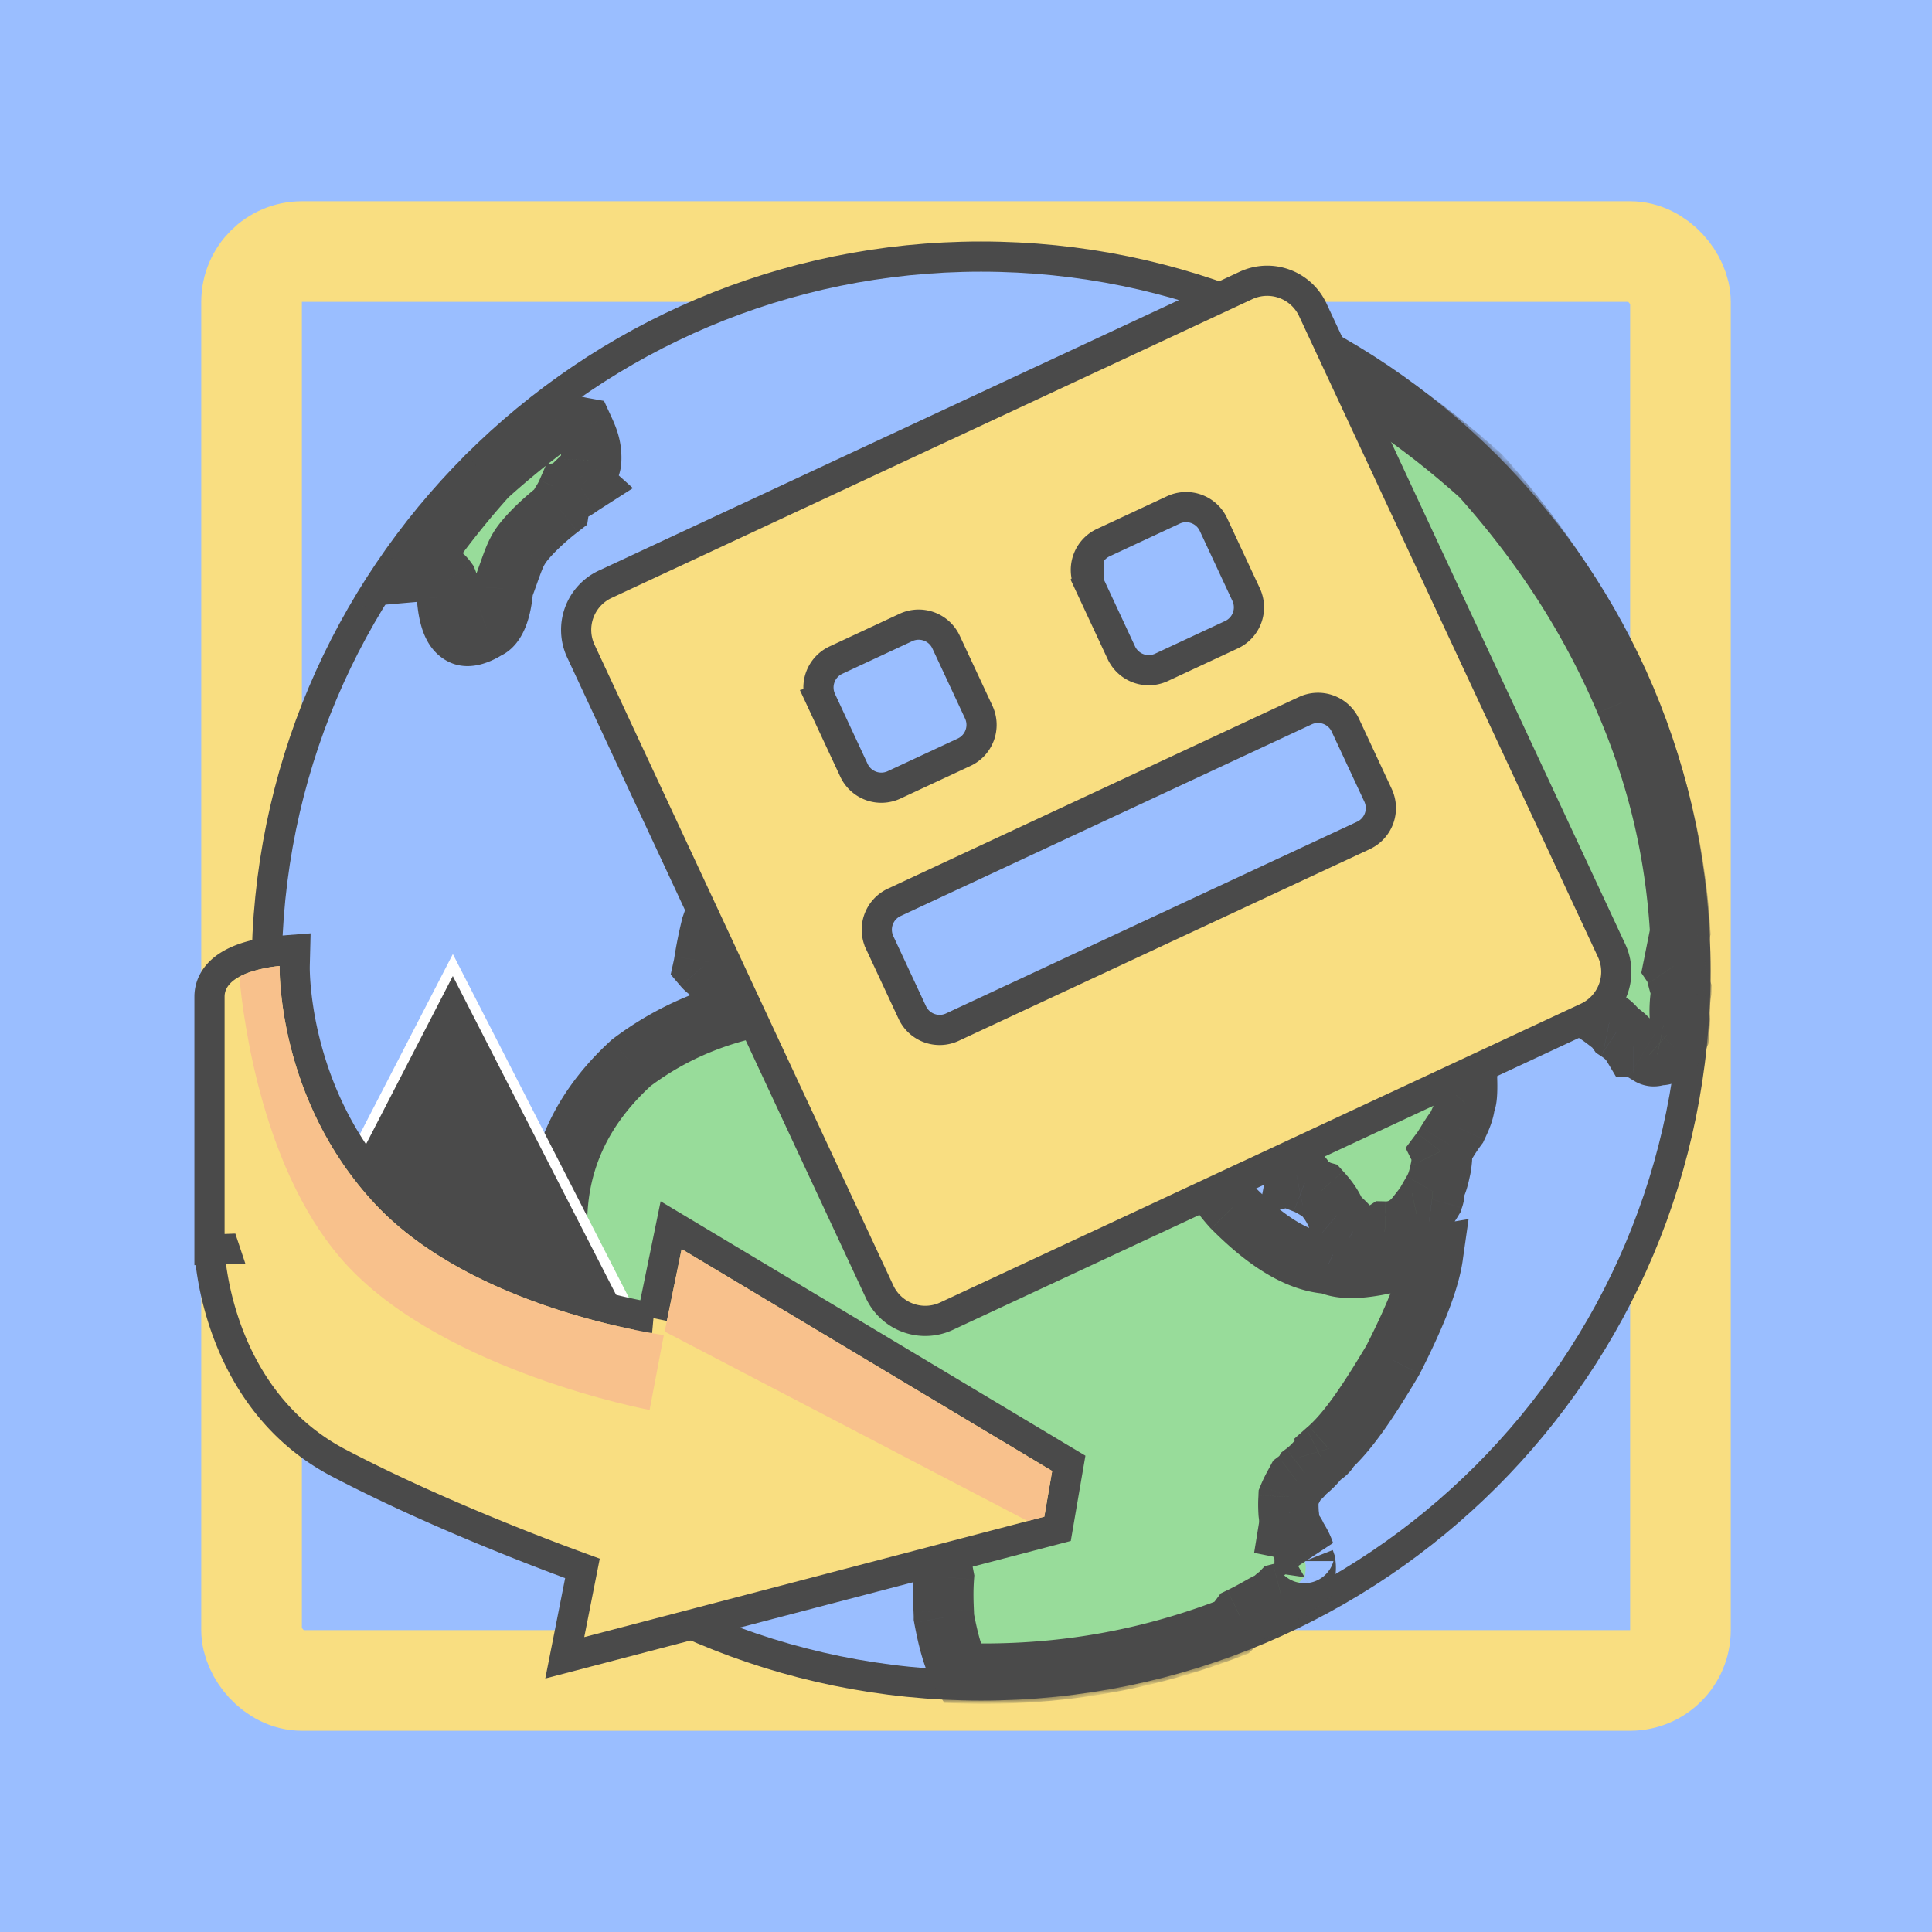 <svg xmlns="http://www.w3.org/2000/svg" width="192" height="192" fill="none">
  <rect width="100%" height="100%" fill="#9ABEFF" />
  <rect width="142" height="142" x="25" y="25" stroke="#F9DE81" stroke-width="10" rx="5" />
  <path fill="#9ABEFF" stroke="#4A4A4A" stroke-width="3"
    d="M97.5 167.5c39.212 0 71-31.788 71-71s-31.788-71-71-71-71 31.788-71 71 31.788 71 71 71Z" />
  <mask id="a" width="145" height="145" x="25" y="24" maskUnits="userSpaceOnUse" style="mask-type:luminance">
    <path fill="#fff" stroke="#fff" stroke-width="3"
      d="M97.5 167.5c39.212 0 71-31.788 71-71s-31.788-71-71-71-71 31.788-71 71 31.788 71 71 71Z" />
  </mask>
  <g mask="url(#a)">
    <mask id="b" width="136" height="142" x="34.985" y="27.494" fill="#000" maskUnits="userSpaceOnUse">
      <path fill="#fff" d="M34.985 27.494h136v142h-136z" />
      <path fill-rule="evenodd"
        d="M122.418 161.737c-7.951 3.08-16.122 4.587-24.63 4.587-.748 0-1.495-.012-2.238-.035-.739-1.191-1.268-2.988-1.745-5.557.002-.14-.007-.352-.02-.622-.032-.75-.085-1.955.02-3.371-.503-2.646-.712-4.391-.796-5.591a24.165 24.165 0 0 1-.797-3.195c-.297-.643-.587-1.396-.952-2.345-.19-.493-.4-1.039-.641-1.649l-.197-.549c-.301-.84-.57-1.59-.6-1.847-.803-2.215-1.462-3.404-2.39-3.994-.51-.433-1.888-.749-3.983-.799-1.08-.13-2.878-.19-5.577 0-.762-.107-1.497-.184-2.189-.257-1.317-.139-2.479-.261-3.387-.542-1.183.226-2.467.156-3.924.077a68.752 68.752 0 0 0-1.653-.077l-.403-.154c-1.846-.704-3.386-1.292-4.377-2.242-1.514-.546-2.712-1.69-3.983-3.195-.946-1.504-1.68-3.339-2.39-5.591-.967-7.558 1.43-13.938 7.17-19.17 5.823-4.397 12.922-6.503 21.51-6.39l.553.085c1.733.263 3.026.46 4.226.714.713.322 1.881.984 3.187 2.396 2.888 1.837 5.614 3.011 7.967 3.195.135-.025.483-.017 1.071-.003.903.021 2.371.056 4.505.003 3.065.689 5.716.764 7.966.799 1.764-.336 3.487-.833 4.78-1.598v-.798c.144-.603.219-1.1 0-1.598.228-.442.373-.801.48-1.065.137-.337.212-.521.317-.532l-.006-.033c-.124-.743-.194-1.158.006-1.565l-.13-.114c-.488-.428-.818-.718-1.463-.684-.479-.557-1.649-.662-3.026-.785l-.161-.014c-2.089.37-3.302.13-3.983-.799-1.056-.696-.906-1.72.797-2.396 1.053-1.37 2.88-2.332 4.779-3.195 2.654-.943 3.972-1.575 3.984-1.598 1.007-1 1.366-1.572 1.593-2.396-.107-.86-1.395-1.463-3.983-1.597-3.104.134-5.261.706-6.373 1.597-1.344 1.336-2.452 3.111-3.187 5.591-.22.284-.435.601-.668.945-.449.663-.967 1.427-1.722 2.25-.53 1.517-1.039 2.33-1.593 2.397.194-.188-.165-.624-.797-.8-.447-.847-.746-1.133-.797-.798-.608-1.178-1.237-2.442-1.593-3.994-.423-.434-.618-.885-.796-1.597a13.376 13.376 0 0 1-.797-1.598c-.029-.008-.087-.075-.174-.176-.137-.157-.346-.397-.623-.622-.325-.714-.684-.954-.796-.8a12.81 12.81 0 0 0-1.13-.007c-.151.003-.305.007-.464.008-.226 1.199.193 2.568.797 3.994 1.313 1.643 1.792 2.832 1.593 3.993.26 1.005.05 1.758-.796 1.598-.472.581-1.49-.231-2.39-2.396-.467-.054-.776-.479-1.322-1.228l-.272-.37c-.113-.525-.443-1.052-.796-1.597-.126-.057-.485-.418-.797-.8-.647-.46-1.201-.716-1.593-.798-.866-.099-1.6-.084-2.39 0-1.607.217-2.835.669-3.983 1.598-.05.033-.515.515-.797 1.597-.313.116-.586.245-.84.364-.536.253-.986.465-1.55.435-.069 2.452-1.686 3.415-4.78 3.195-3.377-.02-5.444-.502-6.373-1.598.024-.106.05-.271.087-.498.104-.642.287-1.78.71-3.495.567-1.652 1.09-3.006 1.593-3.994l.005-.003c.337-.216.874-.56 1.588-.796.72-.184 1.38-.304 1.594 0 .984-.364 1.763-.364 2.39 0 1.29-.304 1.95-.29 2.39 0 .098-1.372-.216-2.366-.797-3.195a22.846 22.846 0 0 1-1.205-1.227c-.223-.242-.346-.375-.389-.37-.147-1.034-.207-1.53 0-1.598-.207-.595.003-.835.797-.799.027-.204.18-.312.378-.451.128-.091.276-.195.419-.347h1.593c.29.386.68.356.797 0 2.1.055 3.927-.848 5.576-2.396 2.306-2.123 4.163-2.966 5.577-2.397.263-.087.623.198.796.799.25.134.458.257.641.365.394.232.667.393.953.434.24.12.585.12.796 0 .141 0 .273-.012.413-.025.303-.027.642-.058 1.18.025-.003-.2.04-.338.072-.444.046-.15.073-.24-.071-.355 1.864-.345 3.002-.947 3.983-1.597.289-.398.645-.87 1.05-1.407.403-.533.855-1.132 1.34-1.788 1.482-2.775 1.722-4.941.796-6.39-.871-1.26-1.8-1.62-3.186-1.598-.891.58-1.759 1.332-2.39 2.396-.148.56-.343 1.223-.797 2.397.035.631-.205 1.413-.796 2.396.045.294-.228.715-.608 1.303l-.19.294c-.15.009-.316.029-.5.05-.63.076-1.476.178-2.686-.05-.952.475-1.94.34-2.39 0-.809-.323-1.198-.744-1.593-1.597-.084-.23-.22-.667 0-.799-.28-.53-.25-1.146 0-2.396-.06-.48-.035-.95-.01-1.391l.01-.207a2.85 2.85 0 0 1 .007-.406c.01-.18.02-.349-.007-.392.35-.823.59-1.274.797-1.598l.003-.004c.45-.577.719-.921.793-.795.345-.608.72-.984 1.594-1.597.204-.41.563-.756.796-.799a9.29 9.29 0 0 1 3.187-2.396c.834-.465 2.002-.72 3.187-.799 1.451.078 2.5.108 3.186 0 .871.229 2.1.47 3.983.799 1.472.513 2.61.784 3.187.799 2.179.527 4.396-.557 6.373-3.195a5.13 5.13 0 0 0 1.593-1.598c.968-.428 1.448-.955 1.594-1.597.254-.246.4-.629.544-1.007.079-.206.157-.41.252-.59-.178-.699-.29-1.759-.464-3.397-.089-.837-.194-1.826-.332-2.994-.072-2.744-.087-5.347 0-7.188.263-1.874.664-3.375 1.169-4.635a71.29 71.29 0 0 1 3.611 1.44c8.41 3.577 15.786 8.512 22.306 14.377 5.85 6.537 10.771 13.92 14.339 22.365 3.191 7.397 4.991 15.03 5.455 22.973l-.675 3.385c.185.272.281.645.4 1.105.094.364.203.782.38 1.248l-.004.18c-.151 1.014-.186 1.866-.119 2.731a66.778 66.778 0 0 1-.126 1.681l-.105.238c-.162.368-.298.679-.426.805-.563.691-.953.932-1.593.798-.199.254-.648.134-.797 0-.196-.113-.37-.218-.526-.313-.489-.296-.802-.486-1.067-.485-.43-.724-.879-1.13-1.593-1.598-.305-.434-.709-.781-.797-.798-1.29-1.006-2.159-1.577-3.187-1.598-.29-.702-1.084-1.063-2.39-1.597-.551-.188-1.465-.323-2.39 0-.872-.143-1.831.143-3.186.798a22.366 22.366 0 0 1-7.17 1.598c.018-.146-.656-.177-1.593 0-1.16-.297-1.939-.327-2.39 0-.568-.327-1.197-.267-1.593 0-1.101-.026-1.715.215-2.39.799.315 1.101.764 2.335 1.593 3.194.729 1.427 1.778 2.029 3.187 2.397.628-.247 1.257-.548 1.593-1.598.387-.143.678-.318.934-.471.234-.141.438-.264.659-.328.677-.468 2.115-.709 3.983-.798.289 3.339.289 5.265 0 5.591-.065.81-.39 1.513-.715 2.22l-.081.176a18.188 18.188 0 0 0-1.045 1.558c-.196.319-.367.597-.549.838.173.349.106.833.027 1.401l-.027.197-.03.138c-.195.894-.324 1.49-.766 2.258.247.031.121.422.034.689-.013.04-.025.077-.034.11-.584.952-.989 1.463-1.594 1.597-.833 1.07-1.896 1.627-3.186 1.598-1.047.691-2.11.555-3.187 0a13.91 13.91 0 0 0-1.593-1.598c-.491-1.157-1.045-1.789-1.593-2.396-.197-.055-.4-.174-.64-.315-.26-.153-.564-.332-.954-.484-.03-.55-.314-.896-.796-.798.122-.639-.162-1.061-.797-1.598-.122-.512-.365-.904-.642-1.347l-.155-.25c-.56-.709-1.819-1.808-3.983-3.195-1.55-1.08-2.778-2.028-3.186-2.397-.671.008-.955.279-.797.799-.269-.031-.372.288-.596.988-.058.178-.123.381-.201.61.144 3.449 1.403 6.759 3.984 9.585 3.41 3.433 6.585 5.419 9.559 5.591 1.34.61 3.092.505 5.577 0a77.973 77.973 0 0 1 3.559-.607c.439-.067.845-.129 1.221-.192-.33 2.312-1.528 5.562-3.983 10.384-2.398 4.025-4.405 7.034-6.374 8.786.052.174-.368.58-.796.799-.65.804-1.069 1.195-1.594 1.597-.075.14-.404.501-.796.799l-.115.211c-.27.497-.479.884-.682 1.386l-.006.105c-.014.246-.041.702.006 1.493.001.032.007.081.015.144.033.257.098.762-.015 1.453.5.101.695.522.797.799.437.686.602 1.047.796 1.598-.043-.041-.036.066-.022.263.009.14.022.325.022.535.171.433.112.835.016 1.49l-.016.108c-.192.111-.356.306-.51.489-.098.116-.192.228-.286.309-.357.332-.776.588-1.594.799-.09.094-.196.177-.302.26-.2.156-.399.312-.494.539-.257.007-.656.233-1.288.589-.483.272-1.103.622-1.899 1.008-.28.376-.57.712-.863 1.005ZM48.423 47.287a86.607 86.607 0 0 1 6.735-5.479c.27.067.552.147.848.231.59.168 1.236.351 1.95.48.454.983.85 1.86.797 3.195-.006.416-.138.96-.797 1.597.071.18.03.368-.004.52-.028.128-.05.23.004.279-.124.08-.238.157-.347.232-.408.279-.743.508-1.246.566a6.717 6.717 0 0 1-.47.883c-.164.268-.29.472-.327.715-2.22 1.726-3.57 3.267-3.983 3.994-.37.593-.661 1.41-1.045 2.487-.162.455-.34.956-.548 1.506-.181 2.378-.842 3.708-1.593 3.994-2.478 1.586-3.71.469-3.984-3.195v-.799c.156-.25.141-.461 0-.798a3.205 3.205 0 0 0-.685-.708l-.111-.091c-.43-.17-1.303-.167-2.632-.052a85.323 85.323 0 0 1 7.387-9.505l.051-.052Z"
        clip-rule="evenodd" />
    </mask>
    <path fill="#98DC9A" fill-rule="evenodd"
      d="M122.418 161.737c-7.951 3.08-16.122 4.587-24.63 4.587-.748 0-1.495-.012-2.238-.035-.739-1.191-1.268-2.988-1.745-5.557.002-.14-.007-.352-.02-.622-.032-.75-.085-1.955.02-3.371-.503-2.646-.712-4.391-.796-5.591a24.165 24.165 0 0 1-.797-3.195c-.297-.643-.587-1.396-.952-2.345-.19-.493-.4-1.039-.641-1.649l-.197-.549c-.301-.84-.57-1.59-.6-1.847-.803-2.215-1.462-3.404-2.39-3.994-.51-.433-1.888-.749-3.983-.799-1.08-.13-2.878-.19-5.577 0-.762-.107-1.497-.184-2.189-.257-1.317-.139-2.479-.261-3.387-.542-1.183.226-2.467.156-3.924.077a68.752 68.752 0 0 0-1.653-.077l-.403-.154c-1.846-.704-3.386-1.292-4.377-2.242-1.514-.546-2.712-1.69-3.983-3.195-.946-1.504-1.68-3.339-2.39-5.591-.967-7.558 1.43-13.938 7.17-19.17 5.823-4.397 12.922-6.503 21.51-6.39l.553.085c1.733.263 3.026.46 4.226.714.713.322 1.881.984 3.187 2.396 2.888 1.837 5.614 3.011 7.967 3.195.135-.025.483-.017 1.071-.003.903.021 2.371.056 4.505.003 3.065.689 5.716.764 7.966.799 1.764-.336 3.487-.833 4.78-1.598v-.798c.144-.603.219-1.1 0-1.598.228-.442.373-.801.48-1.065.137-.337.212-.521.317-.532l-.006-.033c-.124-.743-.194-1.158.006-1.565l-.13-.114c-.488-.428-.818-.718-1.463-.684-.479-.557-1.649-.662-3.026-.785l-.161-.014c-2.089.37-3.302.13-3.983-.799-1.056-.696-.906-1.72.797-2.396 1.053-1.37 2.88-2.332 4.779-3.195 2.654-.943 3.972-1.575 3.984-1.598 1.007-1 1.366-1.572 1.593-2.396-.107-.86-1.395-1.463-3.983-1.597-3.104.134-5.261.706-6.373 1.597-1.344 1.336-2.452 3.111-3.187 5.591-.22.284-.435.601-.668.945-.449.663-.967 1.427-1.722 2.25-.53 1.517-1.039 2.33-1.593 2.397.194-.188-.165-.624-.797-.8-.447-.847-.746-1.133-.797-.798-.608-1.178-1.237-2.442-1.593-3.994-.423-.434-.618-.885-.796-1.597a13.376 13.376 0 0 1-.797-1.598c-.029-.008-.087-.075-.174-.176-.137-.157-.346-.397-.623-.622-.325-.714-.684-.954-.796-.8a12.81 12.81 0 0 0-1.13-.007c-.151.003-.305.007-.464.008-.226 1.199.193 2.568.797 3.994 1.313 1.643 1.792 2.832 1.593 3.993.26 1.005.05 1.758-.796 1.598-.472.581-1.49-.231-2.39-2.396-.467-.054-.776-.479-1.322-1.228l-.272-.37c-.113-.525-.443-1.052-.796-1.597-.126-.057-.485-.418-.797-.8-.647-.46-1.201-.716-1.593-.798-.866-.099-1.6-.084-2.39 0-1.607.217-2.835.669-3.983 1.598-.05.033-.515.515-.797 1.597-.313.116-.586.245-.84.364-.536.253-.986.465-1.55.435-.069 2.452-1.686 3.415-4.78 3.195-3.377-.02-5.444-.502-6.373-1.598.024-.106.05-.271.087-.498.104-.642.287-1.78.71-3.495.567-1.652 1.09-3.006 1.593-3.994l.005-.003c.337-.216.874-.56 1.588-.796.72-.184 1.38-.304 1.594 0 .984-.364 1.763-.364 2.39 0 1.29-.304 1.95-.29 2.39 0 .098-1.372-.216-2.366-.797-3.195a22.846 22.846 0 0 1-1.205-1.227c-.223-.242-.346-.375-.389-.37-.147-1.034-.207-1.53 0-1.598-.207-.595.003-.835.797-.799.027-.204.18-.312.378-.451.128-.091.276-.195.419-.347h1.593c.29.386.68.356.797 0 2.1.055 3.927-.848 5.576-2.396 2.306-2.123 4.163-2.966 5.577-2.397.263-.087.623.198.796.799.25.134.458.257.641.365.394.232.667.393.953.434.24.12.585.12.796 0 .141 0 .273-.012.413-.025.303-.027.642-.058 1.18.025-.003-.2.04-.338.072-.444.046-.15.073-.24-.071-.355 1.864-.345 3.002-.947 3.983-1.597.289-.398.645-.87 1.05-1.407.403-.533.855-1.132 1.34-1.788 1.482-2.775 1.722-4.941.796-6.39-.871-1.26-1.8-1.62-3.186-1.598-.891.58-1.759 1.332-2.39 2.396-.148.56-.343 1.223-.797 2.397.035.631-.205 1.413-.796 2.396.045.294-.228.715-.608 1.303l-.19.294c-.15.009-.316.029-.5.05-.63.076-1.476.178-2.686-.05-.952.475-1.94.34-2.39 0-.809-.323-1.198-.744-1.593-1.597-.084-.23-.22-.667 0-.799-.28-.53-.25-1.146 0-2.396-.06-.48-.035-.95-.01-1.391l.01-.207a2.85 2.85 0 0 1 .007-.406c.01-.18.02-.349-.007-.392.35-.823.59-1.274.797-1.598l.003-.004c.45-.577.719-.921.793-.795.345-.608.72-.984 1.594-1.597.204-.41.563-.756.796-.799a9.29 9.29 0 0 1 3.187-2.396c.834-.465 2.002-.72 3.187-.799 1.451.078 2.5.108 3.186 0 .871.229 2.1.47 3.983.799 1.472.513 2.61.784 3.187.799 2.179.527 4.396-.557 6.373-3.195a5.13 5.13 0 0 0 1.593-1.598c.968-.428 1.448-.955 1.594-1.597.254-.246.4-.629.544-1.007.079-.206.157-.41.252-.59-.178-.699-.29-1.759-.464-3.397-.089-.837-.194-1.826-.332-2.994-.072-2.744-.087-5.347 0-7.188.263-1.874.664-3.375 1.169-4.635a71.29 71.29 0 0 1 3.611 1.44c8.41 3.577 15.786 8.512 22.306 14.377 5.85 6.537 10.771 13.92 14.339 22.365 3.191 7.397 4.991 15.03 5.455 22.973l-.675 3.385c.185.272.281.645.4 1.105.094.364.203.782.38 1.248l-.004.18c-.151 1.014-.186 1.866-.119 2.731a66.778 66.778 0 0 1-.126 1.681l-.105.238c-.162.368-.298.679-.426.805-.563.691-.953.932-1.593.798-.199.254-.648.134-.797 0-.196-.113-.37-.218-.526-.313-.489-.296-.802-.486-1.067-.485-.43-.724-.879-1.13-1.593-1.598-.305-.434-.709-.781-.797-.798-1.29-1.006-2.159-1.577-3.187-1.598-.29-.702-1.084-1.063-2.39-1.597-.551-.188-1.465-.323-2.39 0-.872-.143-1.831.143-3.186.798a22.366 22.366 0 0 1-7.17 1.598c.018-.146-.656-.177-1.593 0-1.16-.297-1.939-.327-2.39 0-.568-.327-1.197-.267-1.593 0-1.101-.026-1.715.215-2.39.799.315 1.101.764 2.335 1.593 3.194.729 1.427 1.778 2.029 3.187 2.397.628-.247 1.257-.548 1.593-1.598.387-.143.678-.318.934-.471.234-.141.438-.264.659-.328.677-.468 2.115-.709 3.983-.798.289 3.339.289 5.265 0 5.591-.065.81-.39 1.513-.715 2.22l-.081.176a18.188 18.188 0 0 0-1.045 1.558c-.196.319-.367.597-.549.838.173.349.106.833.027 1.401l-.027.197-.03.138c-.195.894-.324 1.49-.766 2.258.247.031.121.422.034.689-.013.04-.025.077-.034.11-.584.952-.989 1.463-1.594 1.597-.833 1.07-1.896 1.627-3.186 1.598-1.047.691-2.11.555-3.187 0a13.91 13.91 0 0 0-1.593-1.598c-.491-1.157-1.045-1.789-1.593-2.396-.197-.055-.4-.174-.64-.315-.26-.153-.564-.332-.954-.484-.03-.55-.314-.896-.796-.798.122-.639-.162-1.061-.797-1.598-.122-.512-.365-.904-.642-1.347l-.155-.25c-.56-.709-1.819-1.808-3.983-3.195-1.55-1.08-2.778-2.028-3.186-2.397-.671.008-.955.279-.797.799-.269-.031-.372.288-.596.988-.058.178-.123.381-.201.61.144 3.449 1.403 6.759 3.984 9.585 3.41 3.433 6.585 5.419 9.559 5.591 1.34.61 3.092.505 5.577 0a77.973 77.973 0 0 1 3.559-.607c.439-.067.845-.129 1.221-.192-.33 2.312-1.528 5.562-3.983 10.384-2.398 4.025-4.405 7.034-6.374 8.786.052.174-.368.58-.796.799-.65.804-1.069 1.195-1.594 1.597-.075.14-.404.501-.796.799l-.115.211c-.27.497-.479.884-.682 1.386l-.006.105c-.014.246-.041.702.006 1.493.001.032.007.081.015.144.033.257.098.762-.015 1.453.5.101.695.522.797.799.437.686.602 1.047.796 1.598-.043-.041-.036.066-.022.263.009.14.022.325.022.535.171.433.112.835.016 1.49l-.016.108c-.192.111-.356.306-.51.489-.098.116-.192.228-.286.309-.357.332-.776.588-1.594.799-.09.094-.196.177-.302.26-.2.156-.399.312-.494.539-.257.007-.656.233-1.288.589-.483.272-1.103.622-1.899 1.008-.28.376-.57.712-.863 1.005ZM48.423 47.287a86.607 86.607 0 0 1 6.735-5.479c.27.067.552.147.848.231.59.168 1.236.351 1.95.48.454.983.85 1.86.797 3.195-.006.416-.138.96-.797 1.597.071.18.03.368-.004.52-.028.128-.05.23.004.279-.124.08-.238.157-.347.232-.408.279-.743.508-1.246.566a6.717 6.717 0 0 1-.47.883c-.164.268-.29.472-.327.715-2.22 1.726-3.57 3.267-3.983 3.994-.37.593-.661 1.41-1.045 2.487-.162.455-.34.956-.548 1.506-.181 2.378-.842 3.708-1.593 3.994-2.478 1.586-3.71.469-3.984-3.195v-.799c.156-.25.141-.461 0-.798a3.205 3.205 0 0 0-.685-.708l-.111-.091c-.43-.17-1.303-.167-2.632-.052a85.323 85.323 0 0 1 7.387-9.505l.051-.052Z"
      clip-rule="evenodd" />
    <path fill="#4A4A4A"
      d="m122.418 161.737 1.084 2.797.591-.228.448-.449-2.123-2.12Zm-26.868 4.552L93 167.87l.848 1.367 1.608.05.094-2.998Zm-1.745-5.557-3-.036-.003.295.054.289 2.95-.548Zm-.02-.622 2.998-.132-2.997.132Zm.02-3.371 2.992.222.03-.394-.074-.388-2.948.56Zm-.796-5.591 2.992-.21-.026-.37-.114-.352-2.852.932Zm-.797-3.195 2.951-.54-.069-.375-.16-.347-2.722 1.262Zm-.952-2.345-2.8 1.077 2.8-1.077Zm-.641-1.649-2.827 1.006.018.05.02.049 2.789-1.105Zm-.197-.549-2.823 1.014 2.823-1.014Zm-.6-1.847 2.981-.337-.04-.353-.12-.333-2.82 1.023Zm-2.39-3.994-1.94 2.288.156.133.173.11 1.611-2.531Zm-3.983-.799-.36 2.979.144.017.144.003.072-2.999Zm-5.577 0-.417 2.971.313.044.316-.022-.212-2.993Zm-2.189-.257.314-2.984-.314 2.984Zm-3.387-.542.885-2.866-.714-.22-.733.14.562 2.946Zm-3.924.077.163-2.996-.163 2.996Zm-1.653-.077-1.073 2.802.474.181.507.016.092-2.999Zm-.403-.154 1.07-2.803-1.07 2.803Zm-4.377-2.242 2.077-2.165-.46-.441-.598-.216-1.018 2.822Zm-3.983-3.195-2.54 1.597.113.178.135.161 2.292-1.936Zm-2.39-5.591-2.975.381.034.266.08.256 2.861-.903Zm7.17-19.17-1.808-2.394-.11.084-.103.093 2.021 2.217Zm21.51-6.39.452-2.965-.205-.032-.208-.002-.04 3Zm.553.085.451-2.966-.451 2.966Zm4.226.714 1.235-2.734-.296-.134-.317-.067-.622 2.935Zm3.187 2.396-2.203 2.037.264.286.329.208 1.61-2.531Zm7.967 3.195-.235 2.991.394.031.389-.072-.548-2.95Zm1.071-.003.071-2.999-.071 2.999Zm4.505.003.658-2.927-.362-.081-.37.009.074 2.999Zm7.966.799-.046 3 .307.004.301-.057-.562-2.947Zm4.78-1.598 1.527 2.583 1.473-.871v-1.712h-3Zm0-.798-2.918-.697-.082.343v.354h3Zm0-1.598-2.667-1.374-.655 1.272.576 1.309 2.746-1.207Zm.48-1.065-2.78-1.126 2.78 1.126Zm.317-.532.306 2.984 3.184-.326-.532-3.156-2.958.498Zm-.006-.033-2.958.498 2.958-.498Zm.006-1.565 2.692 1.325 1.019-2.072-1.742-1.516-1.969 2.263Zm-.13-.114-1.981 2.254 1.981-2.254Zm-1.463-.684-2.276 1.955.961 1.118 1.473-.078-.158-2.995Zm-3.026-.785.267-2.988h-.001l-.266 2.988Zm-.161-.014.268-2.988-.398-.036-.394.07.524 2.954Zm-3.983-.799 2.419-1.775-.319-.433-.449-.296-1.651 2.504Zm.797-2.396 1.108 2.788.767-.305.503-.654-2.378-1.83Zm4.779-3.195-1.004-2.827-.12.043-.116.052 1.24 2.732Zm3.984-1.598-2.115-2.128-.349.347-.22.44 2.684 1.341Zm1.593-2.396 2.893.796.157-.574-.073-.591-2.977.37Zm-3.983-1.597.156-2.996-.143-.008-.143.006.13 2.998Zm-6.373 1.597-1.876-2.342-.125.101-.115.114 2.116 2.127Zm-3.187 5.591 2.371 1.838.345-.445.16-.54-2.876-.853Zm-.668.945 2.483 1.683-2.483-1.683Zm-1.722 2.25-2.211-2.027-.417.455-.204.583 2.832.99Zm-1.593 2.397-2.082-2.161-6.45 6.215 8.892-1.076-.36-2.978Zm-.797-.8-2.654 1.399.604 1.147 1.249.346.801-2.891Zm-.797-.798-2.665 1.377 4.254 8.233 1.378-9.164-2.967-.446Zm-1.593-3.994 2.924-.67-.188-.821-.588-.603-2.148 2.094Zm-.796-1.597 2.909-.73-.105-.42-.22-.373-2.584 1.523Zm-.797-1.598 2.75-1.199-.551-1.264-1.319-.405-.88 2.868Zm-.174-.176 2.262-1.97-2.262 1.97Zm-.623-.622-2.73 1.244.291.638.543.443 1.896-2.325Zm-.796-.8-.191 2.995 1.652.105.97-1.342-2.431-1.757Zm-1.13-.007.068 2.999-.068-3Zm-.464.008-.026-3-2.464.021-.457 2.422 2.947.557Zm.797 3.994-2.762 1.17.16.38.258.322 2.344-1.872Zm1.593 3.993-2.957-.507-.108.634.16.622 2.905-.749Zm-.796 1.598.557-2.948-1.758-.332-1.128 1.389 2.329 1.89Zm-2.39-2.396 2.77-1.151-.676-1.629-1.752-.2-.342 2.98Zm-1.322-1.228-2.425 1.767 2.425-1.767Zm-.272-.37-2.932.633.136.633.386.52 2.41-1.786Zm-.796-1.597 2.517-1.633-.481-.741-.806-.362-1.23 2.736Zm-.797-.8 2.323-1.898-.254-.31-.327-.234-1.742 2.443Zm-1.593-.798.61-2.937-.133-.028-.137-.015-.34 2.98Zm-2.39 0-.317-2.983-.043.004-.042.006.402 2.973Zm-3.983 1.598 1.683 2.483.105-.071.098-.08-1.886-2.332Zm-.797 1.597 1.044 2.813 1.464-.544.395-1.511-2.903-.758Zm-.84.364 1.279 2.714-1.279-2.713Zm-1.55.435.162-2.996-3.075-.166-.086 3.078 2.999.084Zm-4.78 3.195.213-2.993-.097-.007h-.098l-.018 3Zm-6.373-1.598-2.93-.648-.321 1.454.963 1.135 2.288-1.94Zm.087-.498-2.962-.478 2.962.478Zm.71-3.495-2.838-.975-.043.127-.032.13 2.913.718Zm1.593-3.994-1.616-2.528-.689.44-.37.73 2.675 1.358Zm.005-.003 1.616 2.527-1.616-2.527Zm1.588-.796-.742-2.907-.101.026-.1.033.943 2.848Zm1.594 0-2.456 1.724 1.329 1.892 2.168-.803-1.041-2.813Zm2.39 0-1.51 2.593 1.034.602 1.164-.275-.689-2.92Zm2.39 0-1.648 2.507 4.272 2.808.368-5.099-2.993-.216Zm-.797-3.195 2.457-1.721-.177-.252-.224-.21-2.056 2.183Zm-1.205-1.227-2.206 2.033 2.206-2.033Zm-.389-.37-2.97.423.412 2.888 2.899-.33-.34-2.981Zm0-1.598.927 2.853 2.914-.946-1.007-2.893-2.834.986Zm.797-.799-.138 2.997 2.75.127.362-2.73-2.974-.394Zm.378-.451-1.73-2.452 1.73 2.452Zm.419-.347v-3h-1.298l-.889.946 2.187 2.054Zm1.593 0 2.395-1.806-.9-1.194H81.06v3Zm.797 0 .078-3-2.235-.058-.695 2.126 2.852.932Zm5.576-2.396L85.4 74.658l-.01.01-.012.01 2.054 2.187Zm5.577-2.397-1.12 2.783 1.02.411 1.045-.347-.945-2.847Zm.796.799-2.882.832.35 1.212 1.11.598 1.422-2.642Zm.641.365-1.523 2.584 1.523-2.584Zm.953.434 1.343-2.683-.435-.218-.481-.069-.427 2.97Zm.796 0v-3h-.793l-.69.392 1.483 2.608Zm.413-.025.27 2.988-.27-2.988Zm1.18.025-.453 2.965 3.51.537-.057-3.55-3 .048Zm.072-.444-2.87-.876 2.87.876Zm-.071-.355-.546-2.95-6.467 1.196 5.142 4.1 1.87-2.346Zm3.983-1.597 1.659 2.499.449-.298.317-.436-2.425-1.766Zm1.05-1.407-2.394-1.807 2.394 1.807Zm1.34-1.788 2.413 1.782.13-.176.103-.192-2.646-1.414Zm.796-6.39 2.529-1.615-.03-.047-.032-.046-2.467 1.708Zm-3.186-1.598-.049-3-.863.015-.724.47 1.636 2.515Zm-2.39 2.396L96.8 63.354l-.213.36-.106.403 2.9.766Zm-.797 2.397-2.798-1.082-.233.601.036.644 2.995-.163Zm-.796 2.396-2.57-1.547-.56.928.164 1.072 2.966-.453Zm-.608 1.303 2.52 1.63v-.001l-2.52-1.63Zm-.19.294.172 2.995 1.534-.087.825-1.295-2.53-1.613Zm-.5.05.356 2.98-.356-2.98Zm-2.686-.05.554-2.948-.99-.186-.901.449 1.337 2.685Zm-2.39 0 1.807-2.394-.32-.243-.374-.149-1.113 2.786Zm-1.593-1.597-2.816 1.033.042.115.052.112 2.722-1.26Zm0-.799 1.55 2.569 2.424-1.462-1.32-2.505-2.654 1.398Zm0-2.396 2.942.587.095-.477-.06-.482-2.977.372Zm-.01-1.391-2.996-.162 2.995.162Zm.01-.207 2.996.148.012-.24-.026-.237-2.982.33Zm.007-.406-2.995-.177 2.995.177Zm-.007-.392-2.76-1.174-.615 1.444.836 1.328 2.54-1.598Zm.797-1.598-2.366-1.845-.086.11-.075.117 2.527 1.618Zm.003-.004-2.366-1.845 2.366 1.846Zm.793-.795-2.58 1.53 2.64 4.455 2.551-4.507-2.61-1.478Zm1.594-1.597 1.722 2.456.624-.437.34-.683-2.686-1.336Zm.796-.799.541 2.951 1.027-.188.688-.785-2.256-1.978Zm3.187-2.396 1.263 2.721.1-.046.098-.055-1.461-2.62Zm3.187-.799.161-2.995-.18-.01-.179.012.198 2.993Zm3.186 0 .761-2.902-.608-.159-.62.098.467 2.963Zm3.983.799.988-2.833-.23-.08-.241-.042-.517 2.955Zm3.187.799.705-2.916-.31-.075-.318-.008-.077 2.999Zm6.373-3.195-1.642-2.511-.442.289-.317.423 2.401 1.799Zm1.593-1.598-1.213-2.743-.841.372-.488.78 2.542 1.591Zm1.594-1.597-2.087-2.156-.641.62-.198.87 2.926.666Zm.544-1.007-2.802-1.07 2.802 1.07Zm.252-.59 2.654 1.398.538-1.021-.285-1.118-2.907.74Zm-.464-3.397-2.984.317 2.984-.317Zm-.332-2.994-2.999.078.003.138.016.136 2.98-.352Zm0-7.188-2.971-.418-.02.138-.006.14 2.997.14Zm1.169-4.635 1.034-2.816-2.735-1.005-1.084 2.705 2.785 1.116Zm3.611 1.44-1.187 2.755.012.005 1.175-2.76Zm22.306 14.377 2.235-2-.108-.122-.121-.108-2.006 2.23Zm14.339 22.365-2.763 1.168.004.01.005.01 2.754-1.188Zm5.455 22.973 2.943.587.075-.378-.023-.384-2.995.175Zm-.675 3.385-2.942-.587-.246 1.233.706 1.04 2.482-1.686Zm.4 1.105-2.904.752 2.904-.752Zm.38 1.248 2.999.065.013-.585-.208-.547-2.804 1.067Zm-.004.18 2.967.441.028-.183.004-.186-2.999-.072Zm-.119 2.731 2.994.189.014-.21-.017-.21-2.991.231Zm-.126 1.681 2.739 1.224.205-.46.044-.502-2.988-.262Zm-.105.238-2.748-1.205 2.748 1.205Zm-.426.805-2.103-2.14-.118.116-.104.128 2.325 1.896Zm-1.593.798.61-2.937-1.824-.379-1.148 1.467 2.362 1.849Zm-.797 0 1.999-2.236-.229-.206-.267-.154-1.503 2.596Zm-.526-.313 1.554-2.566-1.554 2.566Zm-1.067-.485-2.579 1.532.875 1.473 1.713-.005-.009-3Zm-1.593-1.598-2.458 1.72.331.473.482.317 1.645-2.51Zm-.797-.798-1.844 2.366.555.432.689.141.6-2.939Zm-3.187-1.598-2.772 1.147.75 1.813 1.962.039.06-2.999Zm-2.39-1.597 1.137-2.777-.084-.034-.087-.03-.966 2.84Zm-2.39 0-.482 2.96.752.123.719-.251-.989-2.832Zm-3.186.798 1.129 2.78.089-.037.087-.042-1.305-2.7Zm-7.17 1.598-2.978-.361-.432 3.563 3.583-.207-.173-2.995Zm-1.593 0-.744 2.906.645.165.654-.123-.555-2.948Zm-2.39 0-1.497 2.599 1.683.97 1.574-1.14-1.76-2.429Zm-1.593 0-.071 2.999.953.022.79-.531-1.672-2.49Zm-2.39.799-1.963-2.27-1.449 1.254.528 1.842 2.884-.826Zm1.593 3.194 2.671-1.365-.202-.396-.309-.32-2.16 2.081Zm3.187 2.397-.758 2.903.946.246.91-.358-1.098-2.791Zm1.593-1.598-1.041-2.814-1.371.507-.445 1.392 2.857.915Zm.934-.471-1.545-2.572 1.545 2.572Zm.659-.328.831 2.883.473-.136.404-.28-1.708-2.467Zm3.983-.798 2.989-.258-.248-2.876-2.884.137.143 2.997Zm0 5.591-2.248-1.987-.661.749-.081.995 2.99.243Zm-.715 2.22-2.725-1.256 2.725 1.256Zm-.081.176 2.391 1.812.199-.263.137-.3-2.727-1.249Zm-1.045 1.558 2.555 1.573-2.555-1.573Zm-.549.838-2.399-1.8-1.108 1.476.818 1.654 2.689-1.33Zm.027 1.401 2.972.41-2.972-.41Zm-.027.197 2.931.641.027-.122.016-.123-2.974-.396Zm-.03.138-2.931-.639 2.931.639Zm-.766 2.258-2.601-1.496-2.252 3.916 4.483.557.37-2.977Zm.034.689 2.855.924v-.001l-2.855-.923Zm-.034.11 2.557 1.569.206-.336.112-.379-2.875-.854Zm-1.594 1.597-.649-2.928-1.054.233-.663.852 2.366 1.843Zm-3.186 1.598.067-2.999-.937-.021-.783.516 1.653 2.504Zm-3.187 0-2.265 1.966.378.436.512.264 1.375-2.666Zm-1.593-1.598-2.762 1.171.279.659.547.462 1.936-2.292Zm-1.593-2.396 2.226-2.011-.581-.643-.835-.234-.81 2.888Zm-.64-.315 1.519-2.587-1.519 2.587Zm-.954-.484-2.995.164.105 1.928 1.799.703 1.091-2.795Zm-.796-.798-2.947-.565-.842 4.391 4.383-.886-.594-2.94Zm-.797-1.598-2.918.694.228.959.752.637 1.938-2.29Zm-.642-1.347 2.546-1.587-2.546 1.587Zm-.155-.25 2.563-1.561-.096-.156-.114-.145-2.353 1.862Zm-3.983-3.195-1.714 2.461.047.033.048.031 1.619-2.525Zm-3.186-2.397 2.01-2.226-.87-.786-1.173.013.033 2.999Zm-.797.799-.345 2.98 4.547.526-1.332-4.379-2.87.873Zm-.596.988-2.857-.917v.001l2.857.916Zm-.201.61-2.839-.969-.181.532.023.562 2.997-.125Zm3.984 9.585-2.216 2.023.043.046.044.045 2.129-2.114Zm9.559 5.591 1.244-2.73-.51-.233-.56-.032-.174 2.995Zm5.577 0-.583-2.943-.007.001-.008.002.598 2.94Zm3.559-.607-.453-2.966.453 2.966Zm1.221-.192 2.97.423.578-4.058-4.043.676.495 2.959Zm-3.983 10.384 2.577 1.535.051-.085.045-.089-2.673-1.361Zm-6.374 8.786-1.994-2.241-1.423 1.266.541 1.826 2.876-.851Zm-.796.799-1.364-2.672-.569.29-.401.496 2.334 1.886Zm-1.594 1.597-1.825-2.38-.512.392-.306.569 2.643 1.419Zm-.796.799-1.815-2.389-.516.392-.308.571 2.639 1.426Zm-.115.211 2.637 1.431-2.637-1.431Zm-.682 1.386-2.783-1.121-.191.475-.023.512 2.997.134Zm-.006.105 2.995.175-2.995-.175Zm.006 1.493 2.998-.101-.001-.038-.002-.038-2.995.177Zm.015.144-2.975.38 2.975-.38Zm-.015 1.453-2.961-.481-.464 2.854 2.835.569.59-2.942Zm.797.799-2.815 1.037.111.303.174.272 2.53-1.612Zm.796 1.598-2.034 2.204 4.863-3.205-2.829 1.001Zm-.022.263-2.993.209 2.993-.209Zm.022.535-3 .001.001.569.208.53 2.791-1.1Zm.016 1.49-2.968-.434 2.968.434Zm-.016.108 1.507 2.594 1.253-.728.209-1.434-2.969-.432Zm-.51.489-2.294-1.934 2.294 1.934Zm-.286.309-1.964-2.268-.04.035-.039.037 2.043 2.196Zm-1.594.799-.75-2.904-.819.211-.587.608 2.156 2.085Zm-.302.26-1.849-2.363 1.849 2.363Zm-.494.539.087 2.999 1.932-.057.747-1.782-2.766-1.16Zm-1.288.589-1.473-2.614 1.473 2.614Zm-1.899 1.008-1.312-2.697-.656.318-.436.585 2.404 1.794ZM48.423 47.287l-2.005-2.231-.061.055-.058.058 2.124 2.118Zm6.735-5.479.725-2.91-1.363-.34-1.134.83 1.772 2.42Zm.848.231-.819 2.886.819-2.886Zm1.95.48 2.725-1.256-.655-1.42-1.538-.277-.532 2.953Zm.797 3.195-2.998-.12-.001.04v.039l2.999.04Zm-.797 1.597-2.085-2.157-1.443 1.396.739 1.866 2.79-1.105Zm-.004.52-2.93-.642 2.93.643Zm.004.279 1.617 2.527 3.324-2.126-2.938-2.635-2.003 2.234Zm-.347.232 1.692 2.477-1.692-2.477Zm-1.246.566-.35-2.979-1.715.201-.688 1.585 2.753 1.193Zm-.47.883-2.562-1.563 2.561 1.563Zm-.327.715 1.842 2.368.941-.731.182-1.179-2.965-.458ZM51.583 54.5l2.545 1.588.033-.053.031-.054-2.609-1.481Zm-1.045 2.487-2.826-1.006 2.826 1.006Zm-.548 1.506-2.806-1.06-.153.403-.032.43 2.99.227Zm-1.593 3.994-1.069-2.803-.289.11-.26.167 1.617 2.526Zm-3.984-3.195h-3v.112l.009.111 2.991-.223Zm0-.799-2.546-1.586-.454.728v.858h3Zm0-.798 2.768-1.158-.131-.313-.198-.276-2.439 1.747Zm-.685-.708 1.892-2.328-1.892 2.328Zm-.111-.091 1.914-2.31-.365-.303-.441-.175-1.108 2.788Zm-2.632-.052L38.49 55.18l-3.466 5.193 6.22-.539-.259-2.989Zm7.387-9.505-2.127-2.116-.057.057-.053.06 2.237 1.999Zm72.963 111.6c-7.602 2.945-15.405 4.385-23.546 4.385v6c8.873 0 17.411-1.574 25.713-4.79l-2.167-5.595Zm-23.546 4.385c-.718 0-1.433-.012-2.145-.034l-.189 5.997c.776.024 1.554.037 2.334.037v-6Zm-6.933-2.044c.484 2.606 1.088 4.886 2.144 6.59l5.1-3.162c-.421-.679-.875-1.992-1.345-4.523l-5.9 1.095Zm-.067-1.039.013.332c.004.092.003.124.003.123l6 .072c.003-.246-.012-.562-.022-.79l-5.994.263Zm.025-3.725c-.12 1.608-.059 2.964-.025 3.725l5.994-.263c-.032-.739-.077-1.791.014-3.017l-5.983-.445Zm-.798-5.159c.094 1.346.323 3.211.842 5.942l5.895-1.12c-.487-2.562-.678-4.187-.752-5.241l-5.985.419Zm-.755-2.865c.227 1.243.513 2.414.896 3.587l5.704-1.863a21.168 21.168 0 0 1-.698-2.803l-5.902 1.079Zm-.801-1.807c.353.918.681 1.776 1.03 2.529l5.444-2.523c-.246-.531-.498-1.181-.874-2.159l-5.6 2.153Zm-.63-1.621c.235.594.44 1.127.63 1.621l5.6-2.153c-.19-.493-.404-1.052-.652-1.678l-5.578 2.21Zm-.231-.64c.065.181.13.361.193.541l5.653-2.012-.2-.557-5.646 2.028Zm-.758-2.524c.058.509.256 1.087.334 1.32.121.363.277.794.424 1.204l5.647-2.028a53.65 53.65 0 0 1-.381-1.08 7.639 7.639 0 0 1-.094-.295c-.008-.028-.007-.029-.003-.01.002.009.021.09.035.215l-5.962.674Zm-1.02-1.8c-.059-.038.04-.008.267.378.24.409.532 1.056.914 2.108l5.64-2.046c-.778-2.146-1.71-4.299-3.599-5.502l-3.222 5.062Zm-2.444-.331c.928.023 1.606.103 2.047.194.22.046.336.086.374.1.058.023-.09-.023-.306-.206l3.88-4.577c-.853-.723-1.95-1.03-2.727-1.191-.899-.187-1.957-.29-3.124-.318l-.144 5.998Zm-5.293-.006c2.58-.183 4.175-.115 5.005-.014l.72-5.957c-1.331-.161-3.331-.213-6.148-.014l.423 5.985Zm-2.715-.267c.698.074 1.383.146 2.086.245l.835-5.942c-.822-.115-1.607-.197-2.293-.27l-.628 5.967Zm-3.958-.658c1.25.386 2.744.53 3.958.658l.629-5.967c-1.42-.149-2.25-.249-2.817-.424l-1.77 5.733Zm-3.202.205c1.364.075 3.037.183 4.65-.125l-1.125-5.893c-.754.143-1.648.112-3.199.027l-.326 5.991Zm-1.582-.073c.535.016 1.05.044 1.582.073l.326-5.991c-.522-.028-1.107-.06-1.724-.079l-.184 5.997Zm-1.38-.35.399.153 2.147-5.603-.407-.156-2.14 5.606Zm-5.384-2.879c1.527 1.463 3.744 2.253 5.383 2.879l2.14-5.606c-2.053-.783-2.915-1.168-3.37-1.604l-4.153 4.331Zm-4.199-3.425c1.333 1.578 2.96 3.252 5.257 4.081l2.037-5.644c-.73-.263-1.5-.877-2.71-2.308l-4.584 3.871Zm-2.959-6.624c.739 2.341 1.564 4.46 2.712 6.285l5.079-3.194c-.744-1.183-1.387-2.735-2.069-4.896l-5.722 1.805Zm8.01-22.29c-6.443 5.872-9.22 13.213-8.124 21.768l5.951-.762c-.84-6.561 1.177-11.979 6.215-16.572l-4.042-4.434Zm23.57-7.172c-9.13-.121-16.912 2.128-23.357 6.995l3.616 4.788c5.2-3.927 11.617-5.89 19.662-5.784l.08-6Zm.965.118-.552-.084-.905 5.931.554.084.903-5.931Zm4.397.745c-1.303-.276-2.689-.485-4.397-.745l-.903 5.931c1.759.268 2.959.452 4.057.684l1.243-5.87Zm4.768 3.295c-1.612-1.743-3.123-2.628-4.155-3.094l-2.469 5.468c.392.177 1.217.616 2.218 1.699l4.406-4.073Zm5.998 2.24c-1.63-.127-3.86-.997-6.59-2.735l-3.221 5.062c3.044 1.937 6.267 3.414 9.342 3.655l.469-5.982Zm.908-.011a40.801 40.801 0 0 0-.766-.014c-.122 0-.532-.006-.925.067l1.097 5.899c-.103.019-.18.027-.214.03l-.066.005.087-.001c.14 0 .339.005.646.012l.141-5.998Zm4.36.003a83.47 83.47 0 0 1-4.36-.003l-.141 5.998c.919.022 2.443.058 4.649.003l-.148-5.998Zm8.087.798c-2.216-.034-4.608-.109-7.355-.726l-1.315 5.854c3.382.76 6.291.836 8.577.872l.093-6Zm3.207-1.18c-.847.501-2.166.919-3.815 1.233l1.123 5.894c1.878-.358 4.004-.933 5.745-1.962l-3.053-5.165Zm-1.474 1.784v.798h6v-.798h-6Zm.254-.391a1.361 1.361 0 0 1-.098-.327 1.2 1.2 0 0 1-.018-.228c.002-.037.005-.041-.003.005a3.522 3.522 0 0 1-.053.244l5.836 1.394c.151-.629.484-2.011-.171-3.502l-5.493 2.414Zm.446-3.398a8.957 8.957 0 0 1-.367.817l5.334 2.748c.295-.571.482-1.036.594-1.313l-5.561-2.252Zm2.791-2.39a3.123 3.123 0 0 0-1.895.907 3.461 3.461 0 0 0-.579.783c-.152.278-.279.605-.317.7l5.561 2.252c.098-.242.077-.176.022-.077a2.547 2.547 0 0 1-.435.576 2.88 2.88 0 0 1-1.745.827l-.612-5.969Zm-2.658 3.449.006.033 5.916-.996-.005-.033-5.917.996Zm.272-3.387c-.715 1.454-.344 2.959-.272 3.387l5.917-.996a24.532 24.532 0 0 1-.068-.42c-.013-.097-.012-.114-.011-.088.001.034.002.141-.026.292-.029.16-.082.322-.156.474l-5.384-2.65Zm.581 3.464.142.124 3.938-4.527-.119-.104-3.961 4.507Zm.676.057a1.433 1.433 0 0 1-.385-.036 1.624 1.624 0 0 1-.415-.155c-.092-.05-.133-.086-.103-.062.039.031.092.077.227.196l3.961-4.507c-.177-.155-.642-.584-1.22-.898a4.414 4.414 0 0 0-2.381-.53l.316 5.992Zm-3.451-.792c.353.032.645.058.91.089.266.03.453.059.585.087.139.03.146.043.077.012a1.685 1.685 0 0 1-.555-.436l4.551-3.91c-.919-1.07-2.183-1.398-2.83-1.535-.737-.157-1.572-.227-2.204-.283l-.534 5.976Zm-.162-.014.162.014.533-5.976-.159-.014-.536 5.976Zm-6.134-2.012c1.791 2.441 4.685 2.375 6.926 1.978l-1.048-5.908c-.423.075-.747.11-.991.118a1.923 1.923 0 0 1-.416-.018c-.035-.007.023 0 .123.06a.874.874 0 0 1 .244.22l-4.838 3.55Zm2.108-6.96c-1.096.437-2.71 1.35-3.217 3.18-.617 2.23.829 3.82 1.876 4.51l3.303-5.01c.023.015.248.166.442.532.222.421.322.991.162 1.568-.144.52-.425.787-.504.854-.081.069-.063.029.154-.057l-2.216-5.576Zm4.647-3.138c-1.849.84-4.351 2.061-5.918 4.098l4.757 3.658c.539-.702 1.692-1.407 3.642-2.293l-2.481-5.463Zm2.54-.206a2.992 2.992 0 0 1 1.243-1.29l-.074.035c-.129.06-.344.155-.649.284-.608.255-1.548.629-2.824 1.082l2.009 5.654a60.67 60.67 0 0 0 3.141-1.206 24.27 24.27 0 0 0 1.121-.502c.036-.019.097-.05.163-.087a3.102 3.102 0 0 0 .689-.523 2.97 2.97 0 0 0 .548-.766l-5.367-2.681Zm1.384-1.851a.805.805 0 0 1-.117.278c-.079.12-.254.345-.698.785l4.229 4.257c1.206-1.198 1.953-2.21 2.372-3.73l-5.786-1.59Zm-1.246 2.194c.549.028.983.08 1.316.14.34.062.528.126.607.159.089.037-.04.002-.229-.19a1.987 1.987 0 0 1-.532-1.138l5.954-.74c-.25-2.014-1.827-3.029-2.883-3.47-1.118-.466-2.48-.678-3.921-.753l-.312 5.992Zm-4.342.943c.096-.078.461-.303 1.304-.517.812-.206 1.912-.364 3.324-.425l-.26-5.995c-3.2.14-6.208.723-8.119 2.253l3.751 4.684Zm-2.186 4.102c.605-2.04 1.468-3.365 2.426-4.316l-4.231-4.255c-1.729 1.72-3.082 3.946-3.947 6.866l5.752 1.705Zm-1.061 1.776c.246-.363.406-.597.556-.79L105.774 91c-.29.374-.56.775-.781 1.1l4.967 3.367Zm-1.994 2.594c.919-1.002 1.544-1.93 1.994-2.594l-4.967-3.367c-.447.66-.857 1.26-1.449 1.906l4.422 4.055Zm-3.444 3.347c1.64-.199 2.561-1.388 2.955-1.989.462-.705.817-1.558 1.11-2.396l-5.664-1.98a9.558 9.558 0 0 1-.298.763 2.544 2.544 0 0 1-.167.325c-.027.041.035-.069.215-.215a2.213 2.213 0 0 1 1.128-.465l.721 5.957Zm-1.958-.886c-.115-.032-.383-.128-.681-.446a2.498 2.498 0 0 1-.597-1.149 2.821 2.821 0 0 1 .794-2.658l4.163 4.321c.946-.911 1.096-2.12.888-3.017a3.504 3.504 0 0 0-.868-1.598c-.587-.627-1.351-1.028-2.097-1.235l-1.602 5.782Zm2.971-3.244a2.738 2.738 0 0 1-.38 1.027 2.923 2.923 0 0 1-3.873 1.039 2.57 2.57 0 0 1-.574-.424c-.221-.218-.215-.304.003.109l5.308-2.796c-.229-.436-.596-1.088-1.091-1.578a3.419 3.419 0 0 0-.76-.571 3.077 3.077 0 0 0-4.126 1.082c-.31.505-.404.982-.44 1.22l5.933.892Zm-7.484-3.77c.447 1.953 1.236 3.508 1.852 4.701l5.331-2.754c-.601-1.163-1.071-2.135-1.335-3.287l-5.848 1.34Zm-.782-1.537c.242.965.614 1.994 1.559 2.962l4.295-4.19c-.003-.002.009.01.027.036a.437.437 0 0 1 .036.058.333.333 0 0 1-.023-.06 4.29 4.29 0 0 1-.075-.266l-5.82 1.46Zm-.637-1.129c.241.554.508 1.152.962 1.922l5.169-3.046a10.57 10.57 0 0 1-.631-1.274l-5.5 2.398Zm.313.595c.025.028.115.133.204.226.045.047.145.15.28.263.06.051.457.396 1.073.585l1.76-5.736a2.94 2.94 0 0 1 1.019.551c.113.095.188.174.204.19.031.032.048.053-.015-.019l-4.525 3.94Zm-.256-.267c.06.048.121.113.256.267l4.525-3.94c-.139-.16-.494-.574-.989-.977l-3.792 4.65Zm3.531-1.367a2.897 2.897 0 0 1-1.453 1.057 2.863 2.863 0 0 1-1.491.076 2.57 2.57 0 0 1-1.175-.585c-.272-.245-.312-.407-.246-.262l5.46-2.488c-.259-.569-.641-1.208-1.202-1.712a3.44 3.44 0 0 0-1.56-.815c-.97-.212-2.33.017-3.196 1.215l4.863 3.514Zm-3.493 1.234a9.72 9.72 0 0 1 .87.003l.382-5.988c-.538-.034-1.026-.022-1.387-.014l.135 5.999Zm-.506.009c.183-.002.357-.006.506-.01l-.135-5.998c-.155.004-.288.007-.423.008l.052 6Zm3.533-.177c-.598-1.412-.655-2.032-.611-2.266l-5.895-1.114c-.41 2.164.372 4.281.982 5.72l5.524-2.34Zm1.788 5.671c.425-2.48-.759-4.561-2.206-6.373l-4.688 3.745c.567.71.817 1.156.922 1.42a.82.82 0 0 1 .058.19v.004l5.914 1.014Zm-4.31 4.039c.64.121 1.494.132 2.358-.278a3.597 3.597 0 0 0 1.769-1.851c.52-1.215.315-2.454.131-3.166l-5.81 1.498c.02.08.01.077.01-.002a1.7 1.7 0 0 1 .154-.692c.175-.41.545-.91 1.178-1.21a2.189 2.189 0 0 1 1.324-.195l-1.115 5.896Zm-4.604-4.193c.522 1.255 1.2 2.442 2.07 3.26.415.392 1.146.958 2.169 1.122a3.449 3.449 0 0 0 3.25-1.246L95.46 95.74c.22-.272.561-.566 1.037-.751a2.54 2.54 0 0 1 1.321-.145c.358.058.613.18.752.261.141.083.22.154.24.173.018.017-.263-.284-.64-1.194l-5.542 2.302Zm-.976-.612c.221.304.583.813.98 1.216.467.472 1.257 1.091 2.425 1.225l.683-5.96c.317.035.598.138.823.267.204.117.317.23.34.252.018.02-.002.001-.083-.104-.081-.104-.175-.233-.319-.43l-4.849 3.534Zm-.257-.351.257.351 4.85-3.534-.286-.389-4.821 3.572Zm-.903-1.751c.18.277.283.444.355.58.07.132.049.124.026.018l5.865-1.266c-.25-1.157-.92-2.146-1.212-2.597l-5.034 3.265Zm-.603-.532c.214.26.447.52.666.74.108.108.238.232.378.351.063.054.39.34.845.545l2.461-5.472a2.744 2.744 0 0 1 .455.259c.066.047.11.083.123.095.028.023.024.023-.012-.014a4.428 4.428 0 0 1-.27-.302l-4.646 3.797Zm.119.24c-.118-.025-.124-.044-.01.012.101.05.262.141.472.291l3.484-4.885c-.823-.587-1.767-1.094-2.724-1.293l-1.222 5.874Zm-1.462.045a7.45 7.45 0 0 1 1.732-.002l.681-5.962a13.43 13.43 0 0 0-3.047-.002l.634 5.966Zm-2.414.947c.622-.503 1.294-.794 2.498-.957l-.803-5.946c-2.008.271-3.793.883-5.468 2.238l3.773 4.665Zm.22.023a1.56 1.56 0 0 1 .148-.394c.006-.01-.005.01-.043.056a1.767 1.767 0 0 1-.207.213 2.788 2.788 0 0 1-.32.253l-3.368-4.966c-.283.191-.48.4-.503.424a4.251 4.251 0 0 0-.236.264c-.148.18-.302.395-.453.644a7.463 7.463 0 0 0-.824 1.99l5.806 1.516Zm-2.464 2.32c.262-.123.427-.2.605-.265l-2.088-5.625c-.449.166-.83.347-1.075.463l2.558 5.427Zm-2.99.717c1.433.077 2.554-.511 2.99-.717L81.33 91.29l-.177.083a6.528 6.528 0 0 1-.231.1 1.02 1.02 0 0 1 .3-.03l-.325 5.99Zm-4.832 3.191c1.78.127 3.755-.021 5.372-1.072 1.838-1.194 2.566-3.102 2.62-5.031l-5.998-.168c-.008.297-.06.377-.04.338a.48.48 0 0 1 .149-.17c.028-.019-.05.042-.34.09-.29.048-.724.072-1.337.028l-.426 5.985Zm-8.448-2.649c1.038 1.224 2.478 1.839 3.84 2.174 1.382.341 3.008.472 4.803.483l.036-6c-1.582-.01-2.677-.13-3.405-.309-.748-.184-.807-.357-.698-.23l-4.576 3.882Zm-.587-2.917c-.019.117-.032.2-.044.266l-.01.062 5.858 1.297c.047-.214.09-.488.12-.669l-5.924-.956Zm.759-3.735a43.684 43.684 0 0 0-.759 3.735l5.923.956c.099-.607.267-1.655.662-3.256l-5.826-1.434Zm1.831-4.635c-.6 1.182-1.179 2.699-1.756 4.378l5.675 1.949c.557-1.623 1.027-2.815 1.43-3.61l-5.349-2.717Zm1.064-1.172-.005.003 3.232 5.056.005-.004-3.232-5.055Zm2.262-1.116c-1.099.363-1.908.89-2.263 1.116l3.234 5.055c.319-.204.585-.366.913-.475L72.948 84.4Zm4.99 1.124c-1.097-1.563-2.867-1.474-3.221-1.455-.607.033-1.209.18-1.569.272l1.484 5.814c.36-.092.45-.097.405-.094-.028.001-.263.015-.594-.077a2.592 2.592 0 0 1-1.415-1.012l4.91-3.448Zm1.444-.869c-1.7-.989-3.505-.752-4.94-.22l2.083 5.626a1.84 1.84 0 0 1 .264-.08c.05-.01.055-.006.024-.006a.778.778 0 0 1-.189-.027 1.038 1.038 0 0 1-.26-.107l3.018-5.186Zm2.529.086c-1.623-1.067-3.492-.704-4.726-.413l1.377 5.84c.266-.063.462-.1.605-.121.07-.01.121-.016.157-.019l.049-.003c-.003 0-.094 0-.241-.038a1.755 1.755 0 0 1-.516-.232l3.295-5.014Zm-4.901 1.034c.106.152.17.288.21.441.043.16.08.413.051.816l5.985.432c.145-2.017-.33-3.703-1.332-5.132l-4.914 3.443Zm-.954-.916c.268.29.718.78 1.354 1.378l4.113-4.368a19.934 19.934 0 0 1-1.055-1.077l-4.412 4.067Zm2.158.577a2.964 2.964 0 0 1-2.08-.548 2.508 2.508 0 0 1-.238-.202l.16.173 4.412-4.067c-.088-.095-.234-.255-.363-.382a3.772 3.772 0 0 0-.398-.343 3.165 3.165 0 0 0-.556-.33 3.037 3.037 0 0 0-1.618-.262l.68 5.961Zm-1.268-7.43c-1.344.436-1.882 1.536-2.059 2.139a3.972 3.972 0 0 0-.145 1.235c.013.47.097 1.046.161 1.499l5.94-.846c-.037-.26-.064-.454-.082-.61-.02-.164-.022-.22-.022-.214 0 .006.002.061-.005.15a2.376 2.376 0 0 1-.09.478c-.065.22-.204.584-.507.958a2.86 2.86 0 0 1-1.337.916l-1.854-5.706Zm1.863-.943a4.96 4.96 0 0 0-1.24.085c-.466.098-1.2.338-1.828.987-1.434 1.482-.842 3.305-.7 3.71l5.665-1.973c.007.017.103.281.092.689a2.638 2.638 0 0 1-.746 1.748 2.48 2.48 0 0 1-1.258.713c-.216.045-.333.031-.262.034l.276-5.993Zm-1.49.093c-.032.022-.389.26-.7.589a3.433 3.433 0 0 0-.923 1.92l5.948.788a2.587 2.587 0 0 1-.672 1.42 2.053 2.053 0 0 1-.227.208c-.02.015-.029.021.032-.022l-3.459-4.903Zm-.039.05a1.16 1.16 0 0 1 .103-.096c.007-.005.007-.005-.003.003l-.023.016-.039.027 3.46 4.903c.122-.086.5-.345.875-.744l-4.373-4.108Zm3.78-.945h-1.593v6h1.593v-6Zm-2.055 2.068a2.642 2.642 0 0 1 2.443-1.79c1.133-.028 1.788.625 2.007.916l-4.79 3.612c.51.676 1.505 1.507 2.935 1.47 1.627-.04 2.725-1.171 3.108-2.344l-5.703-1.864Zm6.374-3.651c-1.258 1.181-2.356 1.612-3.444 1.584l-.157 5.998c3.113.081 5.67-1.294 7.709-3.209l-4.108-4.373Zm8.751-2.993c-1.692-.68-3.381-.385-4.772.222-1.363.594-2.687 1.582-3.957 2.75l4.064 4.415c1.036-.954 1.794-1.449 2.29-1.665.466-.203.412-.044.134-.156l2.241-5.566Zm2.559 2.75c-.195-.675-.56-1.418-1.195-2.013-.59-.554-1.859-1.323-3.43-.8l1.891 5.693a2.574 2.574 0 0 1-2.566-.517c-.345-.325-.444-.625-.465-.699l5.765-1.664Zm-.719-1.388c-.182-.107-.436-.257-.742-.422l-2.843 5.284c.191.103.355.2.539.307l3.046-5.169Zm-.143.05c.273.039.443.123.447.125l-.074-.041a9.193 9.193 0 0 1-.23-.134l-3.046 5.17c.215.126 1.05.675 2.049.818l.854-5.939Zm-1.113.36a2.21 2.21 0 0 1 1.095-.301c.244 0 .571.046.934.227l-2.686 5.365a3.93 3.93 0 0 0 1.752.408c.514 0 1.198-.1 1.87-.482l-2.965-5.216Zm1.625-.404a11.492 11.492 0 0 1-.136.012h-.007v6c.297 0 .561-.025.682-.036l-.54-5.976Zm1.904.047a7.311 7.311 0 0 0-1.904-.047l.54 5.976c.155-.014.198-.016.244-.017.034 0 .098.002.213.02l.907-5.932Zm-3.251 1.646c-.052.17-.213.678-.202 1.368l5.999-.096c.002.129-.011.254-.033.365-.019.097-.043.17-.026.114l-5.738-1.751Zm.927 2.867a2.662 2.662 0 0 1-.584-.656 2.817 2.817 0 0 1-.378-2.07c.025-.116.056-.211.035-.141l5.738 1.751c.002-.005.054-.167.092-.346a3.27 3.27 0 0 0 .06-1.018c-.112-1.125-.761-1.844-1.222-2.212l-3.74 4.692Zm4.194-6.443c-.718.478-1.483.89-2.869 1.147l1.091 5.9c2.343-.433 3.855-1.224 5.097-2.048l-3.319-4.999Zm.316-.714c-.4.53-.773 1.025-1.082 1.448l4.851 3.53c.271-.372.609-.82 1.02-1.363l-4.789-3.615Zm1.321-1.764c-.475.643-.918 1.23-1.321 1.764l4.789 3.615c.402-.533.862-1.143 1.358-1.814l-4.826-3.565Zm.681-2.992c.005.008.121.173.055.722-.07.581-.335 1.453-.969 2.639l5.292 2.828c1.6-2.994 2.53-6.52.679-9.42l-5.057 3.23Zm-.609-.213c.434-.007.503.053.448.027-.025-.011-.027-.019-.001.005.032.03.108.106.224.273l4.933-3.415c-.65-.938-1.472-1.754-2.578-2.28-1.084-.517-2.173-.625-3.124-.61l.098 6Zm.142.925c.322-.544.799-.99 1.444-1.41l-3.271-5.03c-1.135.739-2.396 1.797-3.335 3.382l5.162 3.058Zm-.58 1.95c.494-1.278.723-2.046.899-2.712l-5.8-1.533c-.12.454-.281 1.01-.695 2.08l5.596 2.164Zm-1.024 2.861c.729-1.211 1.303-2.612 1.222-4.107l-5.991.327c-.008-.13.02-.153-.02-.027-.043.129-.14.362-.352.713l5.141 3.094Zm-.658 1.385c.16-.247.42-.644.616-1.027.145-.284.613-1.206.437-2.359l-5.93.907a2.425 2.425 0 0 1 .052-1.014c.026-.093.053-.161.068-.2.016-.038.028-.06.028-.06 0-.002-.005.008-.02.034a21.37 21.37 0 0 1-.29.461l5.038 3.258Zm-.18.278.18-.278-5.039-3.258-.2.31 5.06 3.226Zm-2.674 1.417c.21-.025.277-.032.316-.035l-.343-5.99c-.261.015-.526.048-.685.067l.712 5.958Zm-3.596-.081c1.67.313 2.885.166 3.596.08l-.712-5.957c-.547.066-1.027.12-1.776-.02l-1.108 5.897Zm-3.643-.554c.845.638 1.85.874 2.694.908a5.864 5.864 0 0 0 2.84-.617l-2.674-5.371c-.005.002.014-.01.074-.007.03 0 .094.007.191.037.087.026.27.095.49.26l-3.615 4.79ZM87.1 70.936c.269.582.638 1.243 1.223 1.84.61.62 1.295 1.01 1.98 1.283l2.225-5.572c-.072-.028-.08-.037-.052-.02a.642.642 0 0 1 .128.104c.021.022.036.04.046.052.009.012.01.015.005.006a3.051 3.051 0 0 1-.11-.214l-5.445 2.52Zm1.173-4.628c-1.787 1.077-1.573 3.016-1.547 3.257.059.538.223.99.28 1.144l5.633-2.066c-.029-.077.027.043.052.271a2.42 2.42 0 0 1-.075.886 2.766 2.766 0 0 1-1.245 1.646l-3.098-5.138Zm-1.393-.414c-.229 1.148-.55 2.792.288 4.382l5.308-2.797c.058.11.102.23.127.347.023.108.02.169.02.153.001-.022.004-.098.026-.26.023-.16.059-.369.115-.651l-5.884-1.174Zm-.064-.966c-.022.406-.07 1.138.03 1.925l5.953-.744c-.022-.173-.018-.38.008-.857l-5.991-.324Zm.01-.192-.01.192 5.99.324.013-.221-5.993-.295Zm.008-.436c-.002.03-.04.497.006.912l5.964-.658a2.242 2.242 0 0 1 .013.191v.04l.002-.04.005-.091-5.99-.354Zm.45 1.383a2.923 2.923 0 0 1-.429-1.21c-.016-.144-.015-.246-.015-.26 0-.027.001-.03-.006.087l5.99.354c.004-.063.015-.24.016-.408 0-.083 0-.247-.022-.441-.007-.059-.057-.683-.457-1.319l-5.078 3.197Zm.808-4.814c-.331.518-.646 1.136-1.03 2.041l5.52 2.349c.316-.74.48-1.025.563-1.154l-5.053-3.236Zm.164-.23-.003.003 4.731 3.69.003-.004-4.731-3.69Zm5.74-.48a3.048 3.048 0 0 0-2.316-1.481 3.094 3.094 0 0 0-1.803.372c-.5.274-.834.643-.912.726-.246.264-.525.626-.709.862l4.731 3.69c.117-.149.203-.26.276-.35.077-.096.1-.12.09-.11-.006.007-.047.05-.116.112a2.612 2.612 0 0 1-.468.327 2.906 2.906 0 0 1-1.693.34 2.953 2.953 0 0 1-2.241-1.43l5.161-3.058Zm-2.71-2.524c-1.067.748-1.833 1.43-2.481 2.575l5.221 2.956a.587.587 0 0 1 .112-.156c.064-.065.211-.195.593-.463l-3.445-4.912Zm1.978-1.294c-1.03.19-1.716.82-1.979 1.081a5.08 5.08 0 0 0-.962 1.333l5.372 2.672a.925.925 0 0 1-.188.259 1.65 1.65 0 0 1-.272.214 2.456 2.456 0 0 1-.889.343l-1.082-5.902Zm2.465-2.166a12.285 12.285 0 0 0-4.18 3.14l4.512 3.955a6.297 6.297 0 0 1 2.194-1.653l-2.526-5.442Zm4.252-1.071c-1.402.092-3.07.402-4.45 1.172l2.922 5.24c.287-.16.957-.362 1.923-.425l-.395-5.987Zm2.917.03c-.311.049-1.017.05-2.558-.032l-.323 5.99c1.363.074 2.754.136 3.815-.031l-.934-5.927Zm4.967.807c-1.887-.33-3.003-.553-3.739-.746L102.604 59c1.007.264 2.348.523 4.228.852l1.033-5.91Zm2.747.755c.04 0-.138-.008-.615-.126a19.178 19.178 0 0 1-1.661-.507l-1.976 5.666c1.482.516 3.01.937 4.098.965l.154-5.998Zm3.895-1.995c-1.623 2.165-2.748 2.203-3.267 2.078l-1.41 5.832c3.839.928 7.147-1.2 9.479-4.312l-4.802-3.598Zm1.452-1.39c-.155.246-.355.457-.693.678l3.284 5.022a8.132 8.132 0 0 0 2.494-2.517l-5.085-3.184Zm1.21-.671a1.26 1.26 0 0 1 .123-.321 1.07 1.07 0 0 1 .167-.23c.084-.086.079-.041-.171.07l2.427 5.487c1.462-.647 2.872-1.773 3.305-3.676l-5.851-1.33Zm.668-1.412a6.967 6.967 0 0 1-.115.287c.001 0 .02-.04.061-.1.041-.061.114-.158.225-.266l4.173 4.312c.829-.803 1.186-1.897 1.261-2.092l-5.605-2.141Zm.4-.92c-.194.37-.336.751-.4.92l5.605 2.141c.042-.11.066-.173.088-.226.021-.05.026-.056.015-.037l-5.308-2.797Zm-.794-1.68c.162 1.52.296 2.857.541 3.82l5.814-1.481c-.11-.434-.201-1.217-.388-2.973l-5.967.634Zm-.328-2.959c.136 1.15.239 2.122.328 2.959l5.967-.634c-.089-.837-.196-1.841-.336-3.029l-5.959.704Zm-.017-7.68c-.092 1.953-.074 4.645-.002 7.406l5.998-.156c-.071-2.727-.084-5.241-.003-6.97l-5.993-.28Zm1.381-5.611c-.609 1.52-1.064 3.261-1.355 5.333l5.941.835c.236-1.675.583-2.936.984-3.937l-5.57-2.231Zm1.751 3.932a68.25 68.25 0 0 1 3.458 1.379l2.373-5.51a73.743 73.743 0 0 0-3.763-1.501l-2.068 5.632Zm3.47 1.384c8.072 3.434 15.172 8.177 21.474 13.847l4.013-4.46c-6.737-6.06-14.389-11.186-23.138-14.908l-2.349 5.521Zm21.245 13.618c5.656 6.32 10.387 13.427 13.812 21.532l5.527-2.336c-3.712-8.784-8.824-16.444-14.868-23.198l-4.471 4.002Zm13.821 21.552c3.052 7.076 4.771 14.365 5.215 21.96l5.989-.35c-.484-8.293-2.365-16.268-5.695-23.987l-5.509 2.377Zm10.476 25.757.676-3.385-5.885-1.174-.675 3.386 5.884 1.173Zm.362-.234c-.073-.284-.282-1.242-.822-2.038l-4.964 3.37a1.525 1.525 0 0 1-.121-.211c-.018-.04-.023-.057-.016-.036.007.021.02.062.041.137.021.076.043.162.074.282l5.808-1.504Zm.28.933a8.569 8.569 0 0 1-.28-.933l-5.808 1.504c.093.36.237.925.48 1.563l5.608-2.134Zm-5.803 1.002-.004.173 5.998.144.004-.187-5.998-.13Zm5.867 2.745c-.047-.612-.027-1.236.095-2.059l-5.934-.882c-.18 1.205-.229 2.284-.143 3.404l5.982-.463Zm-5.985.043a66.1 66.1 0 0 1-.121 1.608l5.977.523a73.09 73.09 0 0 0 .132-1.754l-5.988-.377Zm5.51 3.312.097-.219-5.478-2.448-.114.257 5.495 2.41Zm-1.07 1.739c.45-.442.703-.955.777-1.101.114-.226.223-.477.293-.638l-5.495-2.41a14.216 14.216 0 0 1-.157.348c-.01.021.004-.01.042-.07a2.517 2.517 0 0 1 .334-.408l4.206 4.279Zm-4.306 1.597c.865.18 1.853.14 2.828-.371.81-.425 1.365-1.058 1.7-1.469l-4.65-3.792c-.094.116-.13.148-.121.14.012-.011.108-.1.285-.193a1.95 1.95 0 0 1 .685-.207c.241-.026.418.002.493.017l-1.22 5.875Zm-2.186-.701c.663.592 1.467.834 2.09.895.646.062 2.067-.004 3.068-1.282l-4.724-3.699a2.556 2.556 0 0 1 2.233-.992c.22.021.415.073.59.142.146.057.433.187.741.463l-3.998 4.473Zm-.081.016c.154.094.352.213.577.344l3.006-5.193c-.167-.096-.317-.188-.475-.283l-3.108 5.132Zm.496-.051a2.291 2.291 0 0 1-.663-.093 1.494 1.494 0 0 1-.215-.081 1.39 1.39 0 0 1 .093.052c.074.043.16.095.289.173l3.108-5.132c-.202-.123-.533-.326-.854-.483-.307-.15-.951-.439-1.776-.436l.018 6Zm-3.247-2.088c.271.177.385.274.447.335.049.048.113.12.212.285l5.158-3.065c-.725-1.219-1.548-1.932-2.528-2.574l-3.289 5.019Zm.248-.369a2.87 2.87 0 0 1-.895-.345c-.105-.062-.174-.114-.2-.133-.055-.043-.073-.062-.058-.047.032.031.072.077.092.104l4.915-3.44a6.839 6.839 0 0 0-.867-1.007 5.322 5.322 0 0 0-.455-.39 3.702 3.702 0 0 0-.343-.233c-.06-.036-.446-.277-.989-.388l-1.2 5.879Zm-2.647-1.538c-.074-.001-.064-.033.14.076.26.139.623.39 1.263.889l3.688-4.733c-1.191-.927-2.807-2.187-4.971-2.23l-.12 5.998Zm-3.466-1.82c.323.132.569.236.773.329.204.093.313.153.367.186.052.032.001.008-.087-.084-.1-.103-.215-.26-.299-.463l5.545-2.294c-.476-1.148-1.316-1.84-2.015-2.27-.642-.395-1.4-.707-2.011-.957l-2.273 5.553Zm-.265.056a.83.83 0 0 1 .436.008l1.931-5.68c-.993-.338-2.619-.595-4.344.007l1.977 5.665Zm-2.87.667c.604-.291.983-.432 1.229-.497.22-.057.244-.029.17-.042l.965-5.921c-1.86-.304-3.559.374-4.975 1.058l2.611 5.402Zm-8.302 1.892a25.387 25.387 0 0 0 8.126-1.813l-2.258-5.56a19.378 19.378 0 0 1-6.214 1.383l.346 5.99Zm-1.211-.047a4.648 4.648 0 0 1 .516-.068c.031-.002.045-.001.044-.001l-.022-.001-.063-.005a2.15 2.15 0 0 1-.339-.066 2.773 2.773 0 0 1-.967-.491c-.51-.397-1.274-1.32-1.109-2.677l5.956.722c.169-1.395-.612-2.35-1.158-2.776a3.234 3.234 0 0 0-1.137-.565 4.343 4.343 0 0 0-1.082-.14 9.087 9.087 0 0 0-1.749.172l1.11 5.896Zm-1.185-.519a1.838 1.838 0 0 1-.635.302c-.149.037-.236.035-.224.035.009 0 .074.002.209.024.134.022.309.058.536.116l1.487-5.813c-.678-.173-1.43-.32-2.175-.327-.74-.007-1.774.12-2.718.804l3.52 4.859Zm-1.681.061c-.581.391-1.183.336-1.576.109l2.994-5.199c-1.528-.88-3.388-.814-4.763.11l3.345 4.98Zm-2.1.577a.876.876 0 0 1 .112-.087l-.005.002-.014.008-.039.016c-.067.023-.02-.015.303-.007l.141-5.998c-.778-.019-1.588.051-2.406.334-.835.29-1.483.733-2.017 1.195l3.925 4.537Zm1.791-1.155c-.276-.287-.567-.885-.869-1.939l-5.768 1.652c.328 1.148.936 3.017 2.316 4.45l4.321-4.163Zm1.784 1.575c-.505-.132-.743-.255-.872-.347-.1-.07-.237-.191-.401-.512l-5.343 2.731c.566 1.106 1.318 2 2.277 2.678.929.658 1.92 1.02 2.824 1.256l1.515-5.806Zm-2.021.39c-.014.042-.009.012.034-.055a1.035 1.035 0 0 1 .276-.279l.036-.021c-.01.005-.049.024-.181.076l2.197 5.583c.351-.138 1.071-.423 1.756-1.008.743-.635 1.275-1.464 1.596-2.466l-5.714-1.83Zm2.246-2.128c-.253.152-.332.193-.43.229l2.081 5.628c.677-.25 1.18-.559 1.438-.714l-3.089-5.143Zm1.373-.638c-.669.193-1.219.545-1.373.638l3.089 5.143.078-.046.056-.033a.505.505 0 0 1 .042-.024 1.615 1.615 0 0 1-.23.087l-1.662-5.765Zm4.671-.913c-1.009.048-1.991.141-2.86.307-.794.153-1.824.424-2.688 1.022l3.416 4.933c-.124.086-.177.091-.08.058.087-.03.242-.074.482-.12.485-.093 1.157-.166 2.016-.207l-.286-5.993Zm2.391 10.574a3.492 3.492 0 0 0 .721-1.324c.09-.301.139-.589.169-.819.06-.463.079-.984.079-1.509 0-1.067-.081-2.482-.228-4.183l-5.978.516c.142 1.637.206 2.855.206 3.667 0 .415-.018.645-.03.739-.006.049-.002-.009.034-.129.018-.061.14-.487.531-.931l4.496 3.973Zm-.239 1.49c.293-.636.866-1.811.981-3.233l-5.98-.486c-.016.198-.092.43-.45 1.207l5.449 2.512Zm-.078.169.078-.17-5.449-2.511-.084.183 5.455 2.498Zm-1.217 1.882c.267-.435.519-.842.881-1.319l-4.782-3.624c-.552.728-.935 1.353-1.209 1.798l5.11 3.145Zm-.704 1.066c.28-.374.527-.778.704-1.066l-5.11-3.145c-.215.349-.311.5-.393.61l4.799 3.601Zm.599.01c.033-.236.099-.684.108-1.129.01-.449-.023-1.215-.417-2.011l-5.379 2.659a2.015 2.015 0 0 1-.184-.564 1.046 1.046 0 0 1-.018-.211l-.01.103c-.01.085-.023.182-.043.332l5.943.821Zm-.025.183.025-.183-5.943-.821-.029.212 5.947.792Zm-.073.381.03-.136-5.861-1.282-.031.14 5.862 1.278Zm-1.097 3.115c.698-1.213.904-2.225 1.097-3.115l-5.862-1.278c-.196.898-.25 1.078-.436 1.401l5.201 2.992Zm.289.116c.011-.034.196-.554.242-1.102a3.312 3.312 0 0 0-.303-1.721 3.143 3.143 0 0 0-2.458-1.766l-.74 5.954a2.862 2.862 0 0 1-2.215-1.6 2.67 2.67 0 0 1-.262-1.375c.024-.278.102-.469.027-.236l5.709 1.846Zm-.014.041c-.002.009-.003.011 0 .002l.014-.042-5.709-1.847c-.01.03-.034.104-.056.178l5.751 1.709Zm-3.819 3.672c2.027-.449 3.027-2.186 3.501-2.957l-5.114-3.138c-.132.214-.229.364-.306.474-.078.111-.111.144-.104.137.01-.01.081-.084.217-.168.146-.09.32-.164.507-.205l1.299 5.857Zm-3.903 1.668c2.351.052 4.277-1.029 5.62-2.753l-4.733-3.687c-.19.243-.335.339-.412.378a.672.672 0 0 1-.341.064l-.134 5.998Zm-4.495-.333c1.664.858 3.956 1.328 6.214-.162l-3.305-5.008c-.025.017-.012.004.036-.01a.453.453 0 0 1 .13-.017c.029.001.02.005-.035-.012a1.794 1.794 0 0 1-.289-.123l-2.751 5.332Zm-2.154-1.972c.584.493.985.951 1.264 1.272l4.531-3.933a17.06 17.06 0 0 0-1.923-1.923l-3.872 4.584Zm-1.883-2.677c.269.299.44.495.597.716.146.207.301.465.46.84l5.524-2.342c-.687-1.621-1.509-2.55-2.129-3.236l-4.452 4.022Zm.067.261c.133.078.698.434 1.348.617l1.621-5.777a1.6 1.6 0 0 1 .261.096l-.003-.002a.03.03 0 0 1-.01-.005l-.038-.021-.06-.035-.081-.047-3.038 5.174Zm-.526-.276c.144.056.265.123.526.276l3.038-5.174c-.26-.153-.747-.443-1.381-.691l-2.183 5.589Zm.889-.653a2.325 2.325 0 0 1-1.101-.051 2.454 2.454 0 0 1-1.106-.673c-.525-.555-.579-1.119-.586-1.254l5.991-.327c-.037-.685-.249-1.697-1.043-2.539-.929-.983-2.211-1.266-3.344-1.037l1.189 5.881Zm-3.329-2.248c.102.086.134.122.131.118-.005-.006-.076-.084-.155-.231a1.824 1.824 0 0 1-.188-1.144l5.893 1.13a4.202 4.202 0 0 0-.416-2.819c-.41-.765-.996-1.301-1.389-1.634l-3.876 4.58Zm-1.25-2.051c.072.116.122.196.167.272.042.072.068.119.085.151.029.057.023.057.018.032l5.837-1.388c-.252-1.058-.767-1.842-1.015-2.24l-5.092 3.173Zm-.171-.276.171.276 5.092-3.173-.138-.224-5.125 3.121Zm-3.04-2.23c2.079 1.333 3.001 2.217 3.25 2.531l4.705-3.723c-.873-1.103-2.467-2.416-4.717-3.859l-3.238 5.051Zm-3.578-2.695c.558.504 1.919 1.542 3.483 2.631l3.429-4.923c-1.537-1.071-2.633-1.928-2.891-2.161l-4.021 4.453Zm4.084-2.301c.049.16.13.511.06.977a2.57 2.57 0 0 1-.733 1.437 2.356 2.356 0 0 1-.99.595 1.417 1.417 0 0 1-.377.065l-.066-5.999c-.567.006-1.803.101-2.786 1.074-1.226 1.212-1.107 2.745-.848 3.597l5.74-1.746Zm-.61 2.778c.061-.189.094-.292.121-.367.03-.087.013-.023-.05.097-.053.099-.274.5-.762.849a2.759 2.759 0 0 1-1.914.496l.69-5.96a3.241 3.241 0 0 0-2.265.582c-.59.422-.9.941-1.04 1.203-.249.464-.423 1.047-.493 1.266l5.713 1.834Zm-.217.661c.087-.257.16-.484.217-.661l-5.713-1.833c-.058.179-.115.358-.183.557l5.679 1.937Zm3.359 6.593c-2.092-2.289-3.086-4.922-3.201-7.686l-5.995.25c.173 4.133 1.695 8.121 4.765 11.483l4.431-4.047Zm7.518 4.62c-1.824-.106-4.323-1.407-7.605-4.711l-4.257 4.229c3.539 3.562 7.391 6.233 11.515 6.472l.347-5.99Zm4.805.055c-2.493.507-3.363.379-3.735.21l-2.487 5.46c2.307 1.051 4.941.713 7.417.21l-1.195-5.88Zm3.704-.633c-.997.153-2.224.34-3.689.63l1.166 5.886a74.935 74.935 0 0 1 3.429-.584l-.906-5.932Zm1.179-.185c-.351.059-.735.118-1.179.185l.906 5.932c.434-.067.862-.132 1.262-.199l-.989-5.918Zm-.815 14.704c2.483-4.876 3.877-8.494 4.28-11.322l-5.94-.846c-.256 1.795-1.259 4.677-3.687 9.445l5.347 2.723Zm-7.052 9.666c2.365-2.106 4.587-5.515 6.956-9.492l-5.155-3.071c-2.426 4.073-4.219 6.682-5.79 8.081l3.989 4.482Zm-1.427 1.23a5.44 5.44 0 0 0 1.326-.958c.179-.178.433-.456.65-.825.117-.2.722-1.225.333-2.54l-5.753 1.703a2.855 2.855 0 0 1-.027-1.537 2.6 2.6 0 0 1 .275-.668c.139-.237.271-.367.298-.395a.608.608 0 0 1 .17-.124l2.728 5.344Zm-1.132 1.306c.733-.563 1.32-1.126 2.101-2.093l-4.667-3.771c-.518.641-.77.861-1.085 1.103l3.651 4.761Zm-.807.806c.329-.25.621-.517.854-.757.154-.159.518-.541.771-1.011l-5.287-2.838c.039-.071.073-.128.097-.166.025-.039.047-.07.062-.092.031-.043.053-.07.061-.081.017-.019.015-.016-.008.008a1.855 1.855 0 0 1-.18.16l3.63 4.777Zm.707-.746.117-.216-5.278-2.852a20.86 20.86 0 0 0-.112.206l5.273 2.862Zm-.536 1.076c.129-.322.259-.567.536-1.076l-5.273-2.862c-.264.485-.553 1.013-.829 1.696l5.566 2.242Zm.206-.841.008-.145-5.994-.269-.001.016-.002.047 5.989.351Zm.006 1.141c-.038-.634-.016-.964-.006-1.141l-5.989-.351c-.019.316-.051.897.005 1.846l5.99-.354Zm-.004-.059-.004-.035v-.002l.004.045a2.6 2.6 0 0 1 .007.127l-5.996.202c.004.136.017.249.022.293l.016.13 5.951-.76Zm-.03 2.315a7.764 7.764 0 0 0 .03-2.315l-5.951.76a1.761 1.761 0 0 1-.001.592l5.922.963Zm.651-.72c-.132-.358-.824-2.262-3.022-2.703l-1.18 5.883a2.084 2.084 0 0 1-1.191-.717c-.193-.237-.255-.436-.237-.389l5.63-2.074Zm.81 1.634c-.275-.775-.542-1.34-1.095-2.209l-5.06 3.224c.32.503.383.66.498.986l5.657-2.001Zm.141 1.056c-.013-.193.002-.054-.005.11-.003.061-.01.212-.047.405a2.991 2.991 0 0 1-3.356 2.391c-.92-.131-1.476-.646-1.596-.757l4.069-4.409a3.014 3.014 0 0 0-4.505.465c-.382.538-.481 1.058-.508 1.196a3.179 3.179 0 0 0-.052.463c-.011.257.015.548.015.553l5.985-.417Zm.03.743c0-.326-.02-.604-.03-.743l-5.985.417c.01.14.015.232.015.327l6-.001Zm-.016 1.925c.069-.466.324-1.712-.192-3.024l-5.583 2.199a1.483 1.483 0 0 1-.085-.314c-.016-.102-.015-.172-.015-.193 0-.014.001.006-.01.092l-.02.154-.031.217 5.936.869Zm-.015.105.015-.105-5.936-.869-.016.11 5.937.864Zm-1.184 1.99.079-.094c.017-.019.016-.017.003-.004a1.9 1.9 0 0 1-.36.27l-3.013-5.189c-.731.425-1.234 1.074-1.298 1.15l4.589 3.867Zm-.618.645c.31-.268.564-.582.618-.645l-4.589-3.867-.032.039-.025.029-.015.017-.005.006.007-.008.021-.021c.017-.017.049-.048.093-.087l3.927 4.537Zm-2.806 1.435c1.224-.316 2.11-.785 2.886-1.507l-4.086-4.393c-.014.013-.012.01 0 .001a.094.094 0 0 1 .018-.012l.008-.005-.016.007a2.823 2.823 0 0 1-.311.1l1.501 5.809Zm.795-.282c.075-.058.351-.268.611-.538l-4.313-4.17a.992.992 0 0 1 .062-.06l.022-.02-.004.003-.015.012-.025.02-.035.027 3.697 4.726Zm.424-.664a2.073 2.073 0 0 1-.434.662.774.774 0 0 1-.068.063l.078-.061-3.697-4.726c-.065.051-.961.667-1.412 1.742l5.533 2.32Zm-2.581 2.042.399-.223c.111-.061.177-.095.216-.113l.011-.006a2.08 2.08 0 0 1-.309.091c-.1.021-.242.043-.415.048l-.175-5.998c-.819.024-1.486.348-1.719.461-.317.152-.671.353-.954.513l2.946 5.227Zm-2.06 1.093c.884-.429 1.572-.818 2.06-1.093l-2.946-5.227c-.479.27-1.03.581-1.738.925l2.624 5.395Zm-.052.427c.402-.402.785-.848 1.144-1.33l-4.808-3.589c-.201.27-.398.495-.581.679l4.245 4.24ZM50.429 49.517a83.587 83.587 0 0 1 6.502-5.288l-3.545-4.841a89.584 89.584 0 0 0-6.968 5.668l4.011 4.462Zm6.396-10.364c-.286-.08-.617-.175-.942-.256l-1.45 5.822c.214.054.447.12.754.206l1.638-5.772Zm1.663.413c-.549-.099-1.061-.242-1.663-.413l-1.638 5.773c.578.163 1.358.387 2.238.545l1.063-5.905Zm3.263 6.267c.083-2.107-.6-3.55-1.07-4.57l-5.45 2.512c.238.514.357.787.434 1.053.065.218.103.446.09.766l5.995.239Zm-1.71 3.635c1.23-1.189 1.695-2.492 1.712-3.714l-6-.081a1.136 1.136 0 0 1 .094-.437c.064-.148.115-.17.024-.081l4.17 4.313Zm.842-.993c.002-.01.323-1.107-.138-2.269l-5.578 2.21A2.387 2.387 0 0 1 55 47.39c.01-.175.045-.306.022-.201l5.86 1.286Zm-.924-2.599c1.003.9.972 2.04.96 2.27-.012.26-.07.478-.036.329l-5.86-1.286a3.587 3.587 0 0 0-.095.666c-.017.325-.031 1.54 1.025 2.488l4.006-4.467Zm-.658 4.943c.114-.078.192-.13.272-.182l-3.233-5.054c-.169.107-.32.21-.424.282l3.386 4.954Zm-2.589 1.07c1.33-.157 2.228-.824 2.59-1.07l-3.386-4.954a19.808 19.808 0 0 1-.216.145c-.043.028-.047.028-.027.018a1.109 1.109 0 0 1 .34-.099l.7 5.96Zm1.741-.536c.147-.241.408-.665.662-1.251l-5.505-2.386a3.819 3.819 0 0 1-.279.512l5.122 3.125Zm.078-.389c-.04.263-.122.446-.155.513-.014.03-.02.038-.005.013.016-.029.038-.064.082-.137l-5.122-3.125c-.089.146-.584.875-.73 1.82l5.93.916Zm-4.339 5.017c-.004.006.053-.089.216-.293.154-.191.368-.438.649-.729a22.358 22.358 0 0 1 2.35-2.085l-3.682-4.736c-2.336 1.815-4.05 3.645-4.751 4.881l5.218 2.962Zm-.828 2.013c.427-1.199.606-1.652.764-1.906l-5.09-3.177c-.582.933-.986 2.115-1.326 3.07l5.652 2.013Zm-.568 1.56c.22-.58.407-1.107.568-1.56l-5.652-2.013c-.163.457-.332.932-.528 1.452l5.612 2.121Zm-3.331 5.736c1.506-.574 2.3-1.888 2.705-2.846.448-1.059.705-2.33.811-3.723l-5.983-.455c-.075.985-.238 1.567-.353 1.839-.056.132-.071.12 0 .037.07-.083.284-.306.683-.458l2.137 5.606Zm-8.043-5.775c.078 1.047.233 2.063.526 2.97.286.881.783 1.912 1.719 2.686 2.284 1.888 4.903.768 6.347-.158l-3.235-5.052c-.2.127-.337.196-.417.23-.08.033-.07.018.017.007.096-.013.278-.02.509.041.237.063.444.177.602.307.283.235.267.398.167.09-.092-.284-.193-.782-.252-1.567l-5.983.446Zm-.009-1.022v.8h6v-.8h-6Zm.233.36-.004-.01a1.036 1.036 0 0 1-.048-.15 2.354 2.354 0 0 1 .273-1.785l5.093 3.172c.327-.526.576-1.2.564-1.997a4.146 4.146 0 0 0-.343-1.546l-5.535 2.315Zm.19.462c.062.05.087.072.108.09l.012.01-.007-.008-.004-.004.007.009a.916.916 0 0 1 .022.03l4.878-3.494a6.152 6.152 0 0 0-1.232-1.289l-3.784 4.656Zm-.134-.11.134.11 3.784-4.656-.089-.073-3.829 4.62Zm-.458.628a14.487 14.487 0 0 1 1.353-.07 3.216 3.216 0 0 1 .212.01h.004-.004a.467.467 0 0 1-.065-.014 1.71 1.71 0 0 1-.235-.075l2.215-5.576c-.75-.298-1.54-.338-2.044-.345a20.108 20.108 0 0 0-1.954.092l.518 5.978Zm2.236-1.323a82.335 82.335 0 0 1 7.128-9.171l-4.473-4a88.32 88.32 0 0 0-7.645 9.84l4.99 3.33Zm2.82-13.341-.054.054 4.254 4.232.05-.05-4.25-4.236Z"
      mask="url(#b)" />
  </g>
  <path fill="#4A4A4A" stroke="#fff"
    d="m28.556 127.771-.056.108V138.5h38.318l-.373-.728-21-41-.443-.866-.446.865-16 31Z" />
  <path fill="#F9DE81" fill-rule="evenodd" stroke="#4A4A4A" stroke-width="3"
    d="M57.727 64.708a5 5 0 0 1 2.418-6.645L123.82 28.37a5 5 0 0 1 6.644 2.419l29.692 63.673a5 5 0 0 1-2.418 6.645L94.063 130.8a5 5 0 0 1-6.645-2.419L57.727 64.708Z"
    clip-rule="evenodd" />
  <path fill="#9ABEFF" fill-rule="evenodd" stroke="#4A4A4A" stroke-width="3"
    d="M81.62 69.589a3 3 0 0 1 1.451-3.987l6.96-3.246a3 3 0 0 1 3.987 1.451l3.246 6.96a3 3 0 0 1-1.45 3.988L88.852 78a3 3 0 0 1-3.987-1.45l-3.246-6.961Zm5.796 24.073a3 3 0 0 1 1.451-3.987l40.849-19.048a3 3 0 0 1 3.987 1.45l3.246 6.961a3 3 0 0 1-1.451 3.987l-40.85 19.048a2.999 2.999 0 0 1-3.986-1.451l-3.246-6.96Zm20.778-35.753a2.999 2.999 0 0 1 1.451-3.987l6.96-3.246a3 3 0 0 1 3.987 1.451l3.246 6.96a3 3 0 0 1-1.452 3.988l-6.96 3.245a3 3 0 0 1-3.987-1.45l-3.245-6.961Z"
    clip-rule="evenodd" />
  <path fill="#F9DE81" stroke="#4A4A4A" stroke-width="3"
    d="m22.32 124.132-1.499.052v.019l.003.04a11.605 11.605 0 0 0 .045.632c.039.421.106 1.021.225 1.755a30.723 30.723 0 0 0 1.498 5.707c1.64 4.435 4.838 9.777 11.04 13.033 5.832 3.06 12.203 5.793 17.103 7.757a244.42 244.42 0 0 0 7.148 2.738l-1.292 6.537-.465 2.348 2.316-.606 45.721-11.967.936-.245.163-.953.779-4.542.174-1.013-.882-.527-36.821-22.052-1.815-1.087-.425 2.072-1.466 7.139a69.417 69.417 0 0 1-8.99-2.263c-5.847-1.901-12.728-5.047-17.404-10.03-4.71-5.019-6.997-10.69-8.104-15.13a35.592 35.592 0 0 1-.926-5.452 25.66 25.66 0 0 1-.092-1.547 15.047 15.047 0 0 1-.005-.49v-.021l.042-1.658-1.655.126.114 1.496-.115-1.496h-.003l-.006.001-.018.002-.058.005a15.444 15.444 0 0 0-2.987.597c-.761.24-1.643.609-2.362 1.183-.743.595-1.417 1.507-1.417 2.76v25.08l1.5.001Zm0 0-1.499.051v-.051h1.5Zm5.582-26.636Z" />
  <mask id="c" width="89" height="75" x="19" y="92" maskUnits="userSpaceOnUse" style="mask-type:luminance">
    <path fill="#fff" stroke="#fff" stroke-width="3"
      d="m22.32 124.132-1.499.052v.019l.003.04a11.605 11.605 0 0 0 .045.632c.039.421.106 1.021.225 1.755a30.723 30.723 0 0 0 1.498 5.707c1.64 4.435 4.838 9.777 11.04 13.033 5.832 3.06 12.203 5.793 17.103 7.757a244.42 244.42 0 0 0 7.148 2.738l-1.292 6.537-.465 2.348 2.316-.606 45.721-11.967.936-.245.163-.953.779-4.542.174-1.013-.882-.527-36.821-22.052-1.815-1.087-.425 2.072-1.466 7.139a69.417 69.417 0 0 1-8.99-2.263c-5.847-1.901-12.728-5.047-17.404-10.03-4.71-5.019-6.997-10.69-8.104-15.13a35.592 35.592 0 0 1-.926-5.452 25.66 25.66 0 0 1-.092-1.547 15.047 15.047 0 0 1-.005-.49v-.021l.042-1.658-1.655.126.114 1.496-.115-1.496h-.003l-.006.001-.018.002-.058.005a15.444 15.444 0 0 0-2.987.597c-.761.24-1.643.609-2.362 1.183-.743.595-1.417 1.507-1.417 2.76v25.08l1.5.001Zm0 0-1.499.051v-.051h1.5Zm5.582-26.636Z" />
  </mask>
  <g mask="url(#c)">
    <path fill="#F8C18C" fill-rule="evenodd"
      d="m102.129 151.159 1.655-.433.779-4.543-36.822-22.051-1.684 8.199 36.072 18.828Zm-36.158-18.484-1.414 7.447s-20.103-3.759-29.969-14.272c-8.482-9.039-10.424-24.6-10.802-28.787 1.619-.881 4-1.063 4-1.063s-.334 13.19 9.532 23.703c9.704 10.341 28.054 12.892 28.653 12.972Z"
      clip-rule="evenodd" />
  </g>
</svg>

